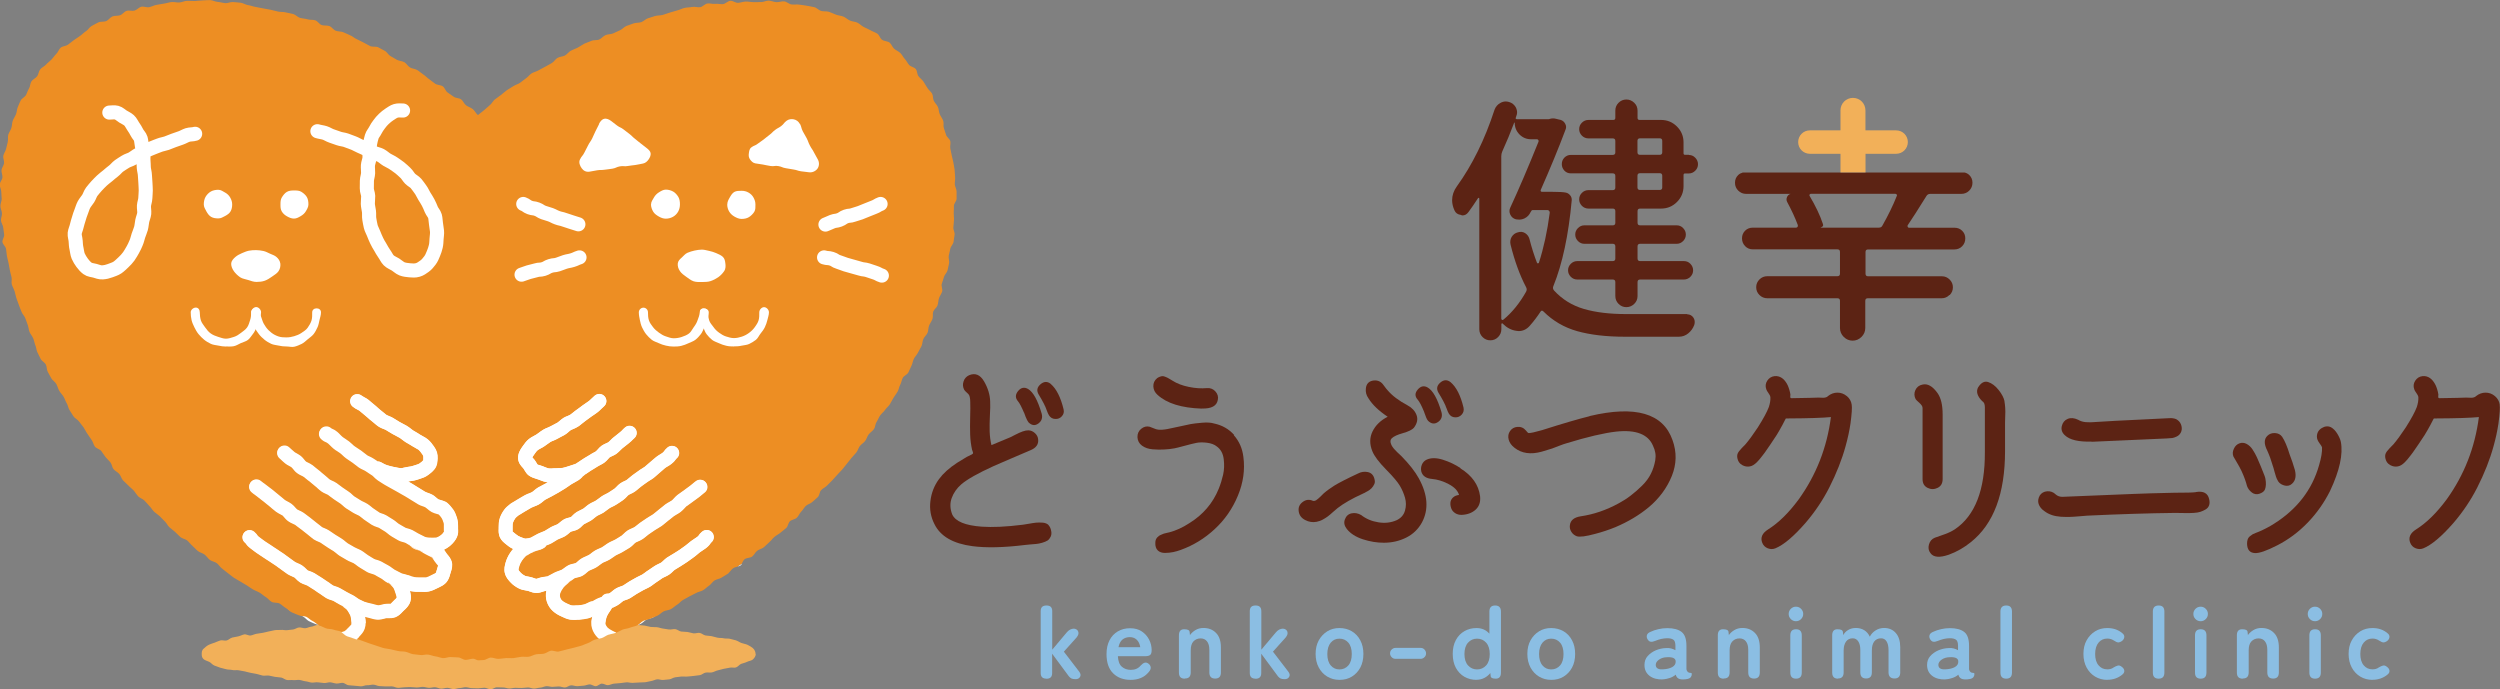 <?xml version="1.0" encoding="UTF-8"?>
<svg id="_レイヤー_2" data-name="レイヤー 2" xmlns="http://www.w3.org/2000/svg" viewBox="0 0 292.45 80.63">
  <rect x="0" y="0" width="292.45" height="80.63" fill="#808080" stroke="none"/>
  <defs>
    <style>
      .cls-1 {
        fill: #8bbee3;
      }

      .cls-1, .cls-2, .cls-3, .cls-4, .cls-5, .cls-6 {
        stroke-width: 0px;
      }

      .cls-2, .cls-7 {
        fill: none;
      }

      .cls-3 {
        fill: #f2b059;
      }

      .cls-4 {
        fill: #fff;
      }

      .cls-7 {
        stroke: #fff;
        stroke-linecap: round;
        stroke-miterlimit: 10;
        stroke-width: 1.65px;
      }

      .cls-5 {
        fill: #5c2314;
      }

      .cls-6 {
        fill: #ed8e23;
      }
    </style>
  </defs>
  <g id="_レイヤー_1-2" data-name="レイヤー 1">
    <g>
      <g>
        <path class="cls-4" d="m95.38,5.34c-.24-.12-.44-.34-.69-.45s-.54-.12-.79-.22-.49-.24-.75-.32-.56-.02-.82-.1-.46-.36-.73-.42-.53-.11-.8-.17-.54-.08-.81-.13-.55.02-.82-.02-.51-.32-.78-.35-.56.11-.83.09-.53-.16-.81-.17-.55.17-.82.17-.54.01-.81.01-.54-.07-.81-.06-.53.13-.81.15-.56-.25-.83-.23-.51.35-.78.38-.55-.06-.82-.03-.56-.08-.83-.04-.49.37-.75.42-.57-.09-.83-.03-.55.04-.81.11-.51.21-.77.28-.51.17-.78.24-.51.19-.77.27-.55.04-.81.13-.51.17-.77.26-.45.35-.71.44-.56.04-.82.14-.51.19-.76.3-.43.38-.68.49-.48.25-.73.36-.56.08-.81.19-.42.38-.66.5-.59.03-.83.15-.51.19-.75.32-.45.31-.69.44-.5.21-.74.35-.39.41-.62.55-.55.13-.79.27-.37.44-.6.59-.47.27-.7.42-.48.26-.71.41-.52.2-.75.35-.38.41-.6.57-.42.35-.64.51-.51.23-.72.39-.47.29-.68.45-.4.37-.62.53-.43.33-.65.5-.32.47-.53.64-.39.38-.59.56-.47.39-.67.58c-.2-.18-.36-.52-.56-.69s-.5-.26-.71-.43-.3-.49-.51-.66-.59-.14-.8-.31-.43-.32-.65-.49-.28-.52-.5-.69-.58-.13-.8-.29-.41-.35-.64-.51-.4-.38-.62-.53-.42-.36-.64-.51-.55-.15-.78-.3-.36-.44-.59-.59-.56-.13-.79-.27-.46-.29-.69-.43-.36-.46-.6-.6-.47-.28-.71-.41-.61-.01-.85-.14-.46-.28-.7-.41-.48-.26-.72-.38-.45-.33-.69-.44-.49-.24-.73-.35-.56-.07-.81-.18-.41-.42-.66-.52-.58-.02-.83-.12-.42-.44-.67-.53-.57-.03-.83-.12-.55-.08-.8-.17-.46-.36-.72-.44-.54-.11-.8-.19-.56-.03-.82-.1-.52-.15-.79-.21-.53-.1-.8-.16-.53-.12-.79-.17-.52-.16-.79-.21-.52-.23-.78-.27-.54-.05-.81-.08-.56.15-.83.13-.53-.13-.8-.15-.54-.19-.8-.2-.55.04-.82.04-.54.06-.81.06-.55-.03-.82-.02-.53.16-.8.19-.55-.08-.82-.05-.53.13-.8.17-.53.1-.8.15-.51.2-.77.26-.59-.11-.85-.05-.46.36-.72.44-.59-.06-.84.03-.43.4-.68.5-.57.03-.82.14-.41.4-.65.52c-.25.12-.6.02-.84.15s-.48.27-.72.41-.37.44-.6.59-.4.37-.62.53-.44.31-.66.48-.42.34-.63.52-.59.17-.78.35-.28.5-.47.7-.32.44-.5.64-.41.37-.58.58-.47.33-.63.55-.16.55-.32.78-.46.35-.6.59-.12.56-.25.8-.2.51-.32.75-.45.38-.57.63-.2.51-.31.76-.09.55-.19.8-.26.48-.35.74-.07.55-.14.81-.26.49-.33.76,0,.56-.06.83-.13.53-.18.8-.24.51-.29.78.11.57.08.84-.25.52-.27.79.12.56.1.83-.28.53-.29.8.16.55.16.83.05.54.05.82-.15.55-.14.82.15.54.17.81-.12.55-.1.82.21.53.23.8.06.54.1.81-.22.58-.18.85.34.5.38.77.04.54.09.81.12.53.17.8.08.54.14.81.11.53.18.8-.04.57.03.84.22.51.29.77.11.54.19.8.18.51.27.78.19.51.28.77.3.47.4.73.17.52.26.78.09.54.19.8.29.47.39.72.12.54.23.79.1.55.21.8.23.5.34.75.43.4.55.65.07.57.2.82.25.49.37.73.41.4.53.65.17.52.31.76.33.44.46.68.2.51.34.75.16.54.3.78.27.48.42.71.45.36.6.6.33.44.48.67.24.49.4.72.29.47.45.7c.15.22.19.53.34.75s.52.29.68.51.28.46.44.68.37.4.53.61.16.56.33.77.44.34.61.55.22.51.39.72.39.38.57.58.4.37.57.57.3.46.47.66.49.29.67.49.34.41.53.61.31.45.49.65.42.34.61.53.35.41.54.6.29.48.48.66.42.35.61.53.36.41.56.59.53.22.73.4.34.43.54.61.36.4.57.58.51.23.72.4.34.43.55.6.53.2.74.37.34.44.55.61.4.37.61.53.41.36.63.51.47.28.69.43.46.28.69.43.44.32.66.47.5.23.72.37.41.36.64.5.39.4.62.54.6.05.83.18.41.36.65.49.41.38.64.51.5.21.74.33.57.07.81.19.42.36.66.48.43.36.67.47.49.24.73.35.57.05.81.16.54.11.78.21.42.4.67.5.51.17.76.27.5.19.76.28.5.21.76.29.51.19.76.27.51.2.77.27.54.09.8.15.52.13.78.19.55.03.81.08.5.22.77.27.54.05.8.09.56-.09.82-.05.52.17.78.2.52.17.79.2.55-.13.82-.12.53.02.8.04.53.27.79.28.54-.14.81-.14c.18,0,.36.18.54.19.18,0,.36-.02.54-.03.27,0,.53-.27.8-.28s.54.16.81.14.53-.07.8-.09.54.03.81,0,.53-.11.8-.15.55.03.81-.01.51-.23.77-.27.54-.02.81-.07.49-.28.75-.34.59.15.85.09.52-.15.78-.22.52-.13.78-.2.52-.15.78-.23.49-.22.75-.31.46-.3.72-.39.53-.11.78-.2.46-.29.72-.39.53-.12.78-.22.47-.27.72-.37.54-.11.78-.22.53-.15.77-.26.41-.39.65-.51.53-.14.77-.27.5-.2.74-.33.42-.36.65-.49.54-.13.78-.26.42-.36.65-.49.39-.4.62-.54.46-.27.69-.41.48-.24.71-.39.53-.17.76-.32.4-.36.63-.52.35-.43.57-.59.54-.17.76-.33.46-.28.68-.44.33-.45.55-.61.56-.16.77-.33.26-.54.47-.71.59-.13.8-.3.31-.47.52-.64.51-.23.71-.41.37-.39.57-.57.34-.42.54-.61.45-.3.65-.49.42-.35.61-.53.2-.57.39-.76.55-.21.74-.41.27-.49.46-.68.3-.46.49-.65.51-.26.69-.46.41-.36.59-.56.17-.57.34-.77.45-.32.63-.53.38-.39.55-.6.35-.41.52-.62.36-.4.53-.61.32-.43.49-.65.32-.44.48-.65.36-.41.52-.62.22-.51.38-.73.42-.37.57-.59c.16-.23.22-.52.37-.74s.42-.38.57-.61.13-.57.27-.8.23-.5.37-.73.38-.41.52-.64.38-.41.51-.65.24-.49.38-.73.3-.46.44-.7.15-.54.28-.79.15-.54.27-.78.48-.37.6-.62.21-.51.32-.76.14-.54.25-.79.33-.45.44-.7.26-.49.37-.74.09-.56.2-.81.35-.45.45-.71.06-.56.16-.82.26-.49.35-.75,0-.58.08-.84.38-.45.46-.71.07-.55.15-.81.26-.5.34-.76-.12-.6-.05-.86.17-.52.24-.78.32-.49.38-.75.11-.54.16-.81-.09-.57-.04-.84.12-.53.16-.8.3-.51.34-.78.08-.54.11-.81-.16-.57-.13-.84.04-.54.06-.81-.04-.55-.03-.82.01-.54.02-.81.29-.54.29-.81.01-.55,0-.82-.17-.54-.19-.81.06-.55.04-.82-.02-.55-.05-.82-.1-.54-.13-.81-.13-.54-.17-.81-.1-.54-.15-.81.05-.57,0-.84-.39-.47-.45-.73-.16-.52-.23-.78.01-.58-.07-.83-.27-.48-.36-.74-.09-.55-.19-.8-.32-.46-.43-.7-.06-.58-.18-.82-.37-.42-.51-.66-.27-.48-.41-.71-.38-.4-.54-.62-.12-.59-.28-.8-.55-.27-.72-.48-.27-.48-.45-.68-.28-.48-.47-.68-.46-.31-.66-.49-.27-.52-.48-.69-.58-.15-.8-.32-.28-.53-.5-.69-.5-.24-.73-.39-.49-.24-.72-.38-.42-.36-.67-.49-.55-.12-.8-.24Z"/>
        <g>
          <path class="cls-3" d="m88.41,76.51c0,.2-.13.46-.36.65-.15.13-.43.15-.68.27-.19.1-.42.14-.67.23-.21.08-.37.34-.61.42-.22.07-.49-.04-.74.03-.22.06-.46.07-.7.13-.22.05-.45.13-.69.18-.23.05-.44.19-.68.24-.23.04-.48-.02-.73.02s-.44.26-.68.3-.47.05-.72.09-.48.04-.72.07-.48-.02-.73,0-.47.06-.71.09-.45.21-.69.24-.47.04-.71.07-.49-.1-.73-.07-.46.17-.7.2-.47.12-.71.14-.48.01-.72.03-.48.02-.72.04-.49-.08-.73-.06-.47.07-.72.09-.48.04-.72.06-.47.16-.71.18-.49-.19-.73-.18-.46.29-.7.3-.49-.22-.73-.21-.47.14-.71.15-.48.05-.72.06-.49-.11-.73-.1-.47.24-.71.25-.49-.12-.73-.12-.48.04-.72.05-.48-.09-.72-.08-.48.16-.72.17-.48.1-.72.11-.49-.14-.73-.13-.48.05-.72.06-.48-.02-.73-.02-.48.08-.72.08-.48-.12-.73-.12-.48-.02-.73-.02-.48.23-.73.23-.49-.18-.73-.18-.49.07-.73.07-.48-.02-.72-.02-.48-.1-.72-.11-.48.1-.72.1-.48.12-.72.12-.48-.15-.72-.15-.48.1-.72.1-.48-.16-.72-.17-.48.08-.72.07-.48-.11-.72-.11-.49.08-.73.07-.48-.04-.72-.05-.48.03-.72.03-.49.07-.73.06-.48-.16-.72-.17-.48.02-.72.01-.48-.03-.72-.04-.48-.16-.71-.17-.49.09-.73.07-.49.14-.73.13-.48-.06-.72-.07-.48-.04-.72-.06-.47-.27-.7-.28-.49.1-.73.08-.47-.12-.71-.14-.49.1-.73.08-.48-.05-.72-.08-.49.05-.73.03-.47-.13-.71-.15-.47-.13-.71-.16-.49.05-.73.02-.49.02-.73-.01-.46-.26-.69-.29-.48-.05-.72-.08-.47-.12-.71-.15-.5.04-.73,0-.47-.15-.7-.19-.47-.09-.7-.13c-.24-.04-.47-.12-.7-.17-.24-.05-.48-.08-.71-.13-.24-.05-.51.03-.73-.03-.24-.06-.5-.03-.72-.09-.24-.07-.48-.12-.7-.18-.24-.08-.47-.17-.68-.25-.25-.09-.4-.34-.6-.43-.25-.12-.5-.18-.65-.3-.23-.19-.24-.42-.24-.62s0-.45.24-.64c.15-.13.34-.32.59-.44.19-.1.44-.16.68-.25.21-.08.43-.19.67-.26.22-.07.5.07.75,0,.22-.06.41-.28.65-.34.22-.05.46-.09.71-.14.23-.05.45-.18.69-.23.23-.04.51.17.75.13s.45-.16.69-.2.47-.08.71-.11.46-.12.7-.16.47-.11.71-.15.48,0,.72-.03.48.06.72.03.47-.05.71-.08.45-.22.7-.24.49.11.73.09.46-.16.7-.18.46-.18.7-.2.49.14.73.11.47-.07.72-.09.47-.09.72-.11.49.07.73.05.48-.02.72-.04.47-.05.71-.06.47-.13.71-.14.48.09.72.08.48,0,.72,0,.47-.27.71-.28.48.08.73.06.49.13.73.12.47-.19.72-.2.49.13.73.13.47-.18.71-.18.48.11.72.1.48-.08.72-.08.48-.08.72-.08.49.13.73.13.48.03.73.03.48-.08.72-.09.48-.13.72-.14.49.18.73.17.48-.19.73-.19.49,0,.73,0,.49.03.74.03.48.06.72.06.48.14.72.14.48-.13.72-.12.48-.13.72-.13.48.18.72.18.48,0,.72,0,.48,0,.72.01.48.07.72.07.49-.15.73-.15.48.2.72.21.48-.04.72-.03.49-.1.73-.09.48.04.72.05.48.14.72.15.48.05.72.06.49-.19.73-.18.48.03.72.05.48.11.72.12.49-.11.73-.09.48.13.71.15.49-.1.73-.08.48.07.72.08.46.27.7.29.48,0,.72.02.49-.11.73-.09.49-.03.72,0,.48.03.72.06.47.13.71.16.48.01.72.03.47.13.71.16.48.08.72.11.5-.07.74-.04.46.25.69.28.49.02.72.05.47.12.7.16.5-.09.74-.05.45.26.68.3c.24.04.49.04.71.08.24.05.47.13.7.18.24.05.5.01.72.07.24.06.51,0,.73.06.24.07.48.12.7.18.24.08.45.24.65.31.25.09.51.12.7.21.25.12.48.26.63.39.23.19.32.49.32.69Z"/>
          <g>
            <g>
              <path class="cls-2" d="m85.9,66.58c.09-.06.18-.12.26-.18.06-.05.1-.07.15-.11-.18.05-.36.09-.5.19-.23.16-.36.44-.59.61.08-.06.15-.12.22-.18.16-.13.31-.23.46-.33Z"/>
              <path class="cls-2" d="m73,74.2c.11,0,.22.02.34.04.16.02.31.04.43.03.16-.01.31-.06.48-.1l.29-.08c.25-.06.5-.14.76-.24.04-.01.08-.01.12-.02.08-.05.16-.1.23-.15.13-.09.27-.18.41-.26l.34-.19c.14-.08.29-.16.43-.24.15-.09.3-.16.45-.23.11-.05.23-.11.33-.17.11-.07.21-.15.31-.22.13-.1.27-.2.41-.29.12-.07.23-.16.35-.24.12-.09.25-.18.37-.26.16-.1.32-.18.49-.26.1-.05.2-.09.29-.15.09-.06.16-.13.23-.21.14-.14.28-.27.44-.37.14-.09.28-.17.42-.26.11-.07.23-.13.33-.21.13-.09.26-.17.4-.26.12-.07.23-.14.34-.22l.69-.49c.15-.11.26-.2.37-.29.12-.1.23-.19.35-.28.14-.1.28-.19.41-.28.11-.07.22-.14.31-.21.06-.04.13-.13.21-.22.11-.13.24-.28.41-.42.16-.13.3-.23.42-.33-.23.16-.49.28-.72.44-.24.16-.59.18-.83.34-.24.16-.39.45-.63.6-.25.16-.44.38-.69.53-.25.15-.58.18-.83.33-.25.15-.53.25-.78.4-.25.15-.51.28-.76.42-.25.14-.43.41-.68.55-.26.14-.46.37-.71.51-.26.14-.6.14-.86.27-.26.13-.46.37-.72.5-.26.13-.55.21-.81.34-.27.13-.58.15-.85.27-.27.12-.45.41-.72.53-.27.12-.58.16-.85.27-.27.11-.59.12-.87.23-.26.1-.5.26-.75.37.06.02.12.05.18.06.25.07.49.11.73.13Z"/>
              <path class="cls-6" d="m111.9,23.24c0-.28.01-.57,0-.84,0-.28-.19-.56-.21-.84-.01-.28.07-.57.04-.85-.02-.28-.03-.56-.06-.84-.03-.28-.1-.56-.14-.83-.04-.28-.14-.55-.19-.83-.05-.28-.11-.55-.17-.83-.06-.28.06-.59,0-.86-.07-.28-.43-.48-.5-.75-.08-.27-.17-.53-.26-.8-.09-.27.02-.59-.08-.86-.1-.27-.3-.5-.4-.76-.11-.26-.1-.57-.21-.83-.12-.26-.35-.47-.48-.72-.13-.26-.07-.6-.2-.84-.14-.25-.41-.43-.56-.68-.15-.24-.3-.49-.45-.73-.16-.24-.42-.41-.59-.64-.17-.23-.13-.6-.31-.83-.18-.23-.6-.27-.79-.49-.19-.22-.3-.49-.5-.7-.2-.21-.31-.49-.52-.69-.21-.2-.51-.31-.73-.51-.22-.19-.3-.53-.53-.71-.23-.18-.64-.15-.88-.33-.24-.17-.31-.55-.55-.71-.24-.16-.55-.25-.8-.4-.25-.15-.54-.25-.8-.39-.26-.14-.47-.37-.73-.5-.26-.13-.61-.12-.88-.25-.27-.12-.49-.35-.76-.46-.27-.11-.59-.12-.87-.23-.28-.1-.54-.24-.82-.33-.28-.09-.62-.02-.91-.1-.29-.08-.51-.37-.8-.44-.29-.07-.59-.11-.88-.17-.29-.06-.59-.08-.89-.13-.29-.05-.61.02-.9-.02-.29-.04-.56-.33-.86-.36-.3-.03-.61.11-.91.09-.3-.02-.59-.16-.89-.18-.3-.01-.6.18-.9.17-.3,0-.59.01-.89.01-.3,0-.6-.08-.9-.07-.3.01-.59.13-.89.15-.3.02-.62-.26-.92-.24-.3.03-.56.36-.86.39-.3.03-.61-.07-.91-.03-.29.04-.62-.09-.92-.04-.29.05-.53.38-.83.43-.29.05-.63-.09-.92-.03-.29.06-.6.05-.89.11-.29.06-.56.22-.85.29-.29.07-.57.18-.86.25-.29.08-.56.2-.85.28-.28.08-.61.05-.9.13-.28.09-.57.18-.85.27-.28.09-.5.36-.78.45-.28.1-.62.04-.9.15-.28.1-.56.2-.84.3-.28.11-.47.39-.75.5-.27.11-.53.26-.8.37-.27.11-.62.08-.89.2-.27.12-.46.39-.73.51-.27.12-.65.03-.92.16-.27.13-.56.2-.83.33-.26.13-.49.32-.76.46-.26.13-.55.22-.81.36-.26.14-.43.42-.69.56-.26.14-.61.13-.87.28-.26.14-.4.45-.66.6-.25.15-.52.28-.77.43-.25.15-.53.26-.78.42-.25.15-.58.21-.82.36-.25.16-.42.42-.66.58-.24.16-.46.36-.7.53-.24.16-.56.24-.8.4-.24.17-.51.3-.75.47-.24.17-.45.38-.68.55-.23.17-.48.34-.71.52-.23.18-.35.48-.58.66-.23.18-.43.4-.66.58-.23.18-.51.41-.74.59-.23-.18-.39-.53-.62-.71-.23-.18-.55-.26-.78-.44-.23-.18-.33-.51-.56-.68-.23-.18-.65-.14-.88-.32-.24-.17-.48-.33-.72-.5-.24-.17-.31-.54-.55-.71-.24-.17-.64-.14-.88-.3-.24-.16-.46-.36-.7-.53-.25-.16-.44-.39-.69-.55-.25-.16-.46-.37-.71-.52-.25-.16-.61-.16-.86-.31-.25-.15-.4-.46-.65-.61-.25-.15-.61-.14-.87-.28-.26-.15-.5-.3-.76-.44-.26-.14-.4-.48-.66-.61-.26-.14-.52-.29-.78-.42-.26-.13-.67-.01-.94-.14-.27-.13-.51-.29-.78-.42-.27-.13-.52-.27-.79-.39-.27-.12-.49-.34-.76-.45-.27-.12-.54-.25-.81-.36-.27-.11-.62-.07-.89-.18-.28-.11-.45-.43-.73-.54-.28-.11-.63-.02-.91-.12-.28-.1-.46-.45-.74-.55-.28-.1-.63-.03-.91-.12-.28-.09-.6-.09-.89-.17-.29-.09-.5-.37-.79-.45-.29-.08-.59-.12-.88-.19-.29-.08-.61-.03-.9-.1-.29-.07-.58-.15-.87-.21-.29-.06-.59-.1-.88-.16-.29-.06-.58-.12-.88-.17-.3-.05-.58-.17-.87-.21-.3-.05-.57-.24-.86-.28-.3-.04-.6-.05-.9-.08-.3-.03-.62.16-.92.13-.3-.03-.59-.13-.88-.15-.3-.02-.59-.2-.89-.21-.3-.01-.6.04-.9.04-.3,0-.6.06-.9.07-.3,0-.6-.03-.9-.02-.3.01-.59.17-.89.19-.3.02-.61-.08-.91-.05-.3.03-.58.14-.88.18-.3.04-.59.1-.88.15-.29.05-.56.21-.85.27-.29.06-.65-.12-.93-.05-.29.07-.51.37-.79.45-.29.08-.65-.06-.93.03-.28.09-.47.41-.75.51-.28.1-.63.03-.9.14-.27.11-.45.42-.72.54-.27.12-.66.03-.93.16-.27.13-.53.28-.79.42-.26.14-.41.46-.66.61-.25.15-.44.38-.69.55-.25.16-.49.32-.72.49-.24.17-.47.35-.69.53-.23.18-.65.17-.86.36-.22.19-.3.52-.51.72-.21.2-.36.45-.56.66s-.45.38-.64.59c-.19.22-.51.34-.69.57-.18.23-.18.57-.35.8-.17.23-.51.36-.67.6-.16.24-.13.58-.28.82-.15.24-.22.52-.35.77-.14.25-.5.39-.63.65-.13.25-.23.52-.34.78-.11.26-.1.56-.21.83-.1.26-.29.5-.38.77-.09.27-.07.56-.16.84-.08.27-.28.51-.36.78-.07.27,0,.58-.06.85-.07.27-.14.54-.2.82-.06.27-.27.52-.32.8-.05.28.12.58.09.86-.04.28-.27.53-.3.81-.03.28.13.57.11.85-.02.28-.3.54-.32.83-.01.28.18.57.18.85,0,.28.05.56.05.84,0,.28-.16.56-.15.84,0,.28.17.55.18.84.02.28-.13.57-.11.85.02.28.23.54.26.82.03.28.07.55.11.83.04.28-.24.59-.2.87.04.28.37.51.42.79.05.28.05.56.1.83.05.27.13.54.19.82.06.27.09.55.15.83.06.27.12.55.2.82.07.27-.04.59.03.86.08.27.24.52.33.79.08.27.12.55.21.82.09.27.2.53.29.8.09.27.21.53.31.79.09.27.34.48.44.75.1.26.18.53.29.8.1.26.1.56.21.82.11.26.32.48.43.75.11.26.14.55.25.81.12.26.11.57.24.82.12.26.25.51.38.77.13.25.48.41.61.67.13.25.08.59.22.84.13.25.27.5.41.75.14.25.45.42.59.67.14.25.19.54.34.79.14.25.36.45.51.7.15.24.22.53.37.77.15.24.17.56.33.8.15.24.3.49.46.73.16.24.5.37.66.61.16.24.36.45.53.69.16.24.27.51.44.74.17.23.32.48.49.72.17.23.21.54.38.77.17.23.57.3.75.52.17.22.31.47.49.7.18.22.4.41.58.63.18.22.18.57.36.79.18.22.49.35.67.56.19.22.25.53.43.74.19.21.43.39.62.6.19.21.44.38.63.59.19.21.33.47.52.68.2.21.54.3.74.5.2.21.38.43.58.63.2.2.34.46.54.66.21.2.47.35.68.55.21.2.39.42.6.61.21.2.32.49.53.68.21.19.46.36.67.55.22.19.4.42.62.6.22.19.59.22.81.41.22.19.38.44.6.62.22.18.4.42.63.6.23.18.56.24.79.42.23.18.38.44.61.62.23.17.58.21.81.38.23.17.37.45.61.62.24.17.44.38.68.54.24.17.45.37.69.53.24.16.51.29.76.45.24.16.51.29.76.45.25.16.48.33.73.48.25.15.55.24.8.39.25.15.46.37.71.51.25.15.43.42.68.56.25.14.66.05.92.19.26.14.46.37.71.51.26.14.45.39.71.52.26.13.55.21.82.34.26.13.63.07.9.19.27.13.46.37.73.49.27.12.47.37.74.49.27.12.54.25.81.36.27.11.63.05.9.16.27.11.59.11.86.22.02,0,.05.03.07.04.15-.04.29-.07.37-.12.12-.06.23-.18.36-.32l.19-.19c.09-.1.24-.24.26-.3.03-.09,0-.27-.02-.44l-.03-.21c-.02-.14-.04-.31-.08-.38-.12-.24-.24-.45-.35-.6-.11-.15-.25-.24-.34-.3l-.2-.16s-.02-.03-.03-.04c-.1-.05-.2-.1-.3-.16-.15-.08-.3-.17-.44-.25-.11-.06-.22-.13-.32-.19-.06-.03-.16-.06-.26-.09-.17-.05-.37-.11-.57-.23-.16-.09-.31-.2-.46-.31-.09-.07-.18-.13-.27-.19-.16-.09-.3-.19-.45-.3-.1-.07-.19-.14-.29-.2-.15-.09-.29-.18-.43-.27-.11-.07-.21-.14-.32-.2-.05-.03-.16-.07-.25-.1-.16-.06-.37-.13-.57-.25-.21-.13-.37-.29-.5-.42-.06-.06-.14-.14-.18-.17-.08-.05-.18-.09-.28-.13-.18-.08-.36-.16-.52-.26-.15-.1-.29-.2-.42-.3-.1-.07-.2-.15-.29-.21-.15-.1-.29-.21-.43-.31-.1-.07-.19-.14-.29-.21l-.32-.21c-.14-.09-.28-.19-.42-.28-.11-.08-.22-.15-.33-.21-.14-.09-.28-.18-.41-.27-.11-.08-.23-.15-.33-.22-.14-.09-.28-.18-.4-.27l-.29-.21c-.16-.12-.3-.22-.42-.32-.33-.25-.45-.41-.55-.57-.02-.04-.03-.04-.09-.09-.35-.29-.39-.81-.1-1.16.29-.35.81-.39,1.16-.1.22.19.32.33.4.45.02.04.04.06.18.17.11.09.25.18.39.29l.3.22c.09.07.19.13.29.19.14.09.29.18.43.28.1.07.2.14.31.21.13.08.27.17.4.26.12.08.24.16.37.25l.35.23c.11.08.22.16.33.24.12.09.24.18.37.27.12.08.24.17.36.26.11.08.22.17.34.24.08.05.17.08.26.12.18.07.36.15.52.26.2.13.35.28.47.4.07.07.15.15.19.18.04.03.15.06.24.09.16.06.37.13.57.25.12.07.24.15.36.23.12.08.24.16.37.23.14.08.27.18.41.27.1.07.2.15.31.21.15.08.28.18.42.29.1.07.19.14.29.2.05.03.15.06.25.09.16.05.37.11.57.23.12.07.25.14.37.21.12.07.25.15.38.22.15.08.3.16.45.24l.32.16c.16.09.31.19.46.3.09.06.18.13.28.18.13.07.26.13.4.19.07.03.14.07.21.1.05.01.1,0,.14.03.17.07.35.1.52.14l.21.05c.12.03.23.06.34.09.15.04.29.08.39.09.08,0,.2-.03.33-.06.13-.03.26-.07.38-.09.17-.03.36-.03.53-.03.08,0,.18,0,.21,0,0,0,.12-.12.18-.19.08-.09.16-.17.24-.24.08-.07.28-.25.3-.32.02-.08-.08-.38-.12-.5l-.04-.12c-.07-.22-.14-.44-.25-.59-.11-.14-.27-.29-.44-.44l-.17-.09c-.18-.09-.35-.21-.52-.34-.08-.06-.16-.13-.25-.18-.16-.08-.32-.17-.47-.26l-.33-.19c-.05-.03-.16-.06-.27-.09-.17-.05-.39-.11-.6-.23-.16-.09-.31-.18-.46-.28-.11-.07-.22-.14-.33-.2-.17-.1-.32-.21-.47-.33-.09-.07-.18-.14-.28-.2-.1-.06-.2-.1-.31-.14-.18-.08-.36-.15-.52-.25-.11-.07-.23-.13-.34-.2-.15-.09-.3-.17-.45-.26-.17-.1-.32-.23-.47-.36-.08-.07-.17-.15-.26-.2l-.31-.19c-.16-.1-.31-.19-.46-.29-.15-.09-.29-.19-.43-.29-.11-.08-.21-.15-.32-.22-.08-.05-.17-.09-.26-.12-.16-.07-.37-.15-.56-.28-.16-.1-.3-.23-.44-.35-.09-.08-.18-.15-.27-.22-.15-.1-.29-.22-.43-.34-.09-.08-.19-.16-.29-.23-.14-.1-.28-.21-.42-.31-.1-.08-.21-.16-.31-.24-.06-.04-.16-.09-.27-.13-.17-.07-.36-.16-.55-.3-.21-.15-.36-.33-.48-.47-.06-.07-.13-.16-.17-.19-.09-.07-.19-.11-.29-.16-.18-.09-.35-.19-.5-.3-.15-.11-.29-.23-.43-.35-.09-.08-.18-.16-.27-.23-.15-.12-.3-.24-.43-.35-.09-.08-.18-.15-.27-.22l-.35-.27c-.14-.1-.26-.2-.37-.29-.19-.16-.27-.21-.34-.26-.1-.07-.18-.12-.39-.3-.35-.29-.39-.81-.09-1.16.29-.35.81-.39,1.16-.09.13.11.18.15.24.19.09.06.2.13.46.34.1.08.21.16.33.25.12.09.25.19.38.29.1.08.21.17.31.26.12.1.24.21.38.31.11.09.22.18.34.28.11.1.23.19.35.29.08.06.17.1.26.15.18.09.35.19.52.31.19.14.33.3.44.43.07.08.15.17.2.21.05.03.15.08.24.12.16.07.36.16.56.3.12.09.24.18.36.27.12.09.24.18.36.27.13.09.26.2.39.31.1.08.2.17.31.25.14.1.27.21.41.32.09.08.19.16.29.23.05.04.16.08.26.12.19.08.38.16.55.27.12.08.25.17.37.25.12.09.24.17.37.25.14.09.29.18.44.27l.32.2c.16.1.3.22.44.34.09.07.18.15.27.21.13.08.26.16.4.23.13.07.25.14.38.22.1.06.21.1.31.15.17.07.34.15.5.24.16.09.3.2.45.31.09.07.19.15.29.21.14.08.27.16.4.25.12.08.24.15.37.22.05.03.16.06.27.09.17.05.38.11.58.22.12.07.25.14.37.21.14.08.27.16.42.23.17.09.33.21.49.33.08.06.17.13.26.18l.32.16h0s0,0,0,0l.05.03c.14.08.29.15.43.22.06.03.17.05.28.08.13.03.29.07.45.13.03,0,.06,0,.09.01.3.11.5.19.68.22.19.03.38.03.61.03.2,0,.29,0,.39,0,.15,0,.3.01.39,0,.16-.04.33-.12.52-.22l.26-.13c.13-.06.3-.14.35-.19.03-.03.07-.18.1-.29l.1-.34c.03-.1.08-.24.08-.29-.01,0-.1-.12-.17-.19-.09-.11-.18-.22-.25-.33-.1-.15-.19-.29-.27-.41-.14-.07-.28-.13-.42-.21-.11-.06-.22-.11-.33-.17-.17-.08-.33-.18-.49-.29-.08-.05-.16-.1-.25-.15-.24-.06-.52-.14-.81-.32-.09-.06-.16-.13-.21-.21-.09-.05-.19-.1-.28-.16-.11-.06-.21-.13-.32-.19-.05-.03-.15-.05-.25-.08-.17-.05-.39-.11-.6-.22-.15-.08-.3-.17-.45-.26l-.32-.19c-.17-.1-.33-.23-.49-.36-.07-.06-.15-.13-.23-.18-.15-.09-.29-.18-.44-.27l-.32-.2s-.15-.06-.25-.09c-.17-.06-.38-.12-.58-.25-.15-.09-.29-.19-.43-.29-.1-.07-.21-.14-.31-.21-.16-.1-.31-.22-.45-.34-.08-.07-.17-.14-.26-.2-.09-.06-.19-.1-.29-.15-.17-.08-.34-.16-.5-.26-.11-.07-.22-.14-.33-.21-.14-.09-.28-.17-.42-.26-.16-.11-.31-.24-.45-.37-.08-.07-.15-.14-.24-.2l-.74-.49c-.14-.1-.28-.2-.41-.3-.1-.08-.2-.15-.3-.23-.05-.04-.15-.08-.25-.12-.16-.07-.35-.15-.54-.29-.15-.11-.29-.23-.43-.36-.08-.08-.16-.15-.25-.22-.15-.11-.29-.23-.42-.35-.09-.08-.17-.15-.26-.22-.14-.11-.28-.21-.41-.32-.1-.08-.19-.16-.29-.23-.06-.04-.15-.09-.26-.14-.16-.08-.34-.16-.52-.3-.21-.16-.36-.35-.47-.49-.05-.06-.11-.14-.14-.16-.1-.08-.21-.14-.31-.19-.17-.09-.32-.18-.45-.28-.28-.23-.36-.31-.45-.4-.05-.05-.1-.1-.22-.2-.35-.29-.39-.81-.09-1.16.29-.35.82-.39,1.16-.09.17.14.24.21.31.28.06.06.12.12.33.29.06.05.13.08.2.12.17.1.36.2.54.34.17.14.29.29.4.43.07.09.14.18.2.22.03.03.13.07.21.11.16.08.36.17.56.32.11.08.22.17.33.27.11.09.23.19.35.28.13.09.25.2.37.31.1.08.19.17.3.25.13.1.26.21.39.33.09.08.18.17.28.24.05.03.14.08.24.12.16.07.35.15.55.29.12.08.23.17.35.26.12.09.23.18.35.26l.72.49c.15.1.29.22.42.35.08.07.16.15.25.21.12.08.24.15.37.23.12.08.25.15.37.23.09.06.19.1.29.15.17.08.33.16.49.26.15.09.29.21.43.32.09.07.17.15.27.21.13.08.26.17.38.26.11.08.22.16.34.23.04.03.15.06.24.09.16.05.37.12.57.24.12.07.24.15.35.22.13.08.25.16.39.24.17.1.32.22.47.35.08.06.15.13.24.18.12.07.24.14.36.21.13.08.26.16.4.23.05.03.16.06.25.08.17.05.37.1.58.21.13.07.26.15.39.22.12.07.24.15.37.21.23.12.46.23.7.35l.11.03c.17.05.36.06.63.06h.23c.17,0,.34,0,.42-.03.18-.07.37-.18.53-.31.17-.14.29-.29.35-.42,0-.01,0-.13-.01-.21,0-.1-.01-.19-.01-.29v-.11c0-.18,0-.33-.03-.44-.09-.27-.15-.45-.23-.56-.13-.18-.25-.32-.35-.42-.07-.03-.14-.04-.21-.06-.18-.05-.39-.11-.6-.22-.22-.12-.39-.27-.53-.39-.08-.07-.16-.14-.21-.16-.09-.05-.19-.08-.29-.12-.19-.07-.38-.14-.55-.23-.15-.09-.3-.18-.45-.28-.11-.07-.22-.14-.33-.2-.15-.09-.3-.18-.45-.28-.11-.07-.22-.14-.33-.2l-.34-.19c-.15-.09-.3-.17-.45-.26-.11-.07-.22-.13-.34-.19-.15-.08-.31-.16-.45-.25-.11-.07-.22-.13-.34-.19-.16-.08-.31-.17-.46-.26l-.32-.2c-.15-.1-.3-.19-.45-.29-.2-.13-.36-.29-.48-.41-.07-.07-.13-.14-.21-.19l-.31-.2c-.15-.1-.3-.2-.45-.3-.09-.06-.19-.11-.29-.15-.18-.09-.36-.17-.51-.28-.15-.1-.29-.21-.42-.32-.1-.08-.2-.16-.3-.23-.12-.08-.23-.16-.34-.23-.14-.09-.28-.18-.41-.28-.16-.12-.31-.26-.45-.39-.08-.08-.15-.15-.24-.21-.11-.08-.23-.16-.34-.23-.15-.1-.29-.19-.41-.28-.18-.14-.33-.29-.47-.44-.07-.07-.13-.13-.19-.18-.14-.12-.18-.13-.24-.15-.15-.06-.31-.14-.55-.34-.35-.3-.39-.82-.09-1.16.29-.35.82-.38,1.16-.09.03.03.06.05.08.06.2.08.37.16.67.4.11.09.22.2.33.32.09.09.19.2.31.29.09.07.19.14.3.2.14.09.29.19.43.3.13.1.25.21.38.33.09.09.18.18.29.25.1.08.21.15.33.22.13.09.27.18.41.27.12.08.24.18.35.27.11.09.23.18.35.27.08.06.18.1.27.14.18.08.35.17.52.28l.47.31c.11,0,.22.02.33.07.05.02.12.06.21.11.13.08.31.18.55.26.24.08.52.15.82.21l.17.03c.21.04.43.09.65.11.07,0,.2-.03.32-.06.15-.04.31-.07.46-.09.28-.03.5-.07.71-.15.1-.04.2-.07.31-.1.14-.04.29-.09.35-.14.21-.15.37-.28.47-.4,0-.01,0-.18,0-.29,0-.15,0-.23-.09-.35l-.1-.14c-.11-.16-.22-.31-.36-.43-.08-.07-.18-.12-.29-.17-.15-.08-.3-.16-.45-.26-.14-.1-.3-.19-.46-.28l-.31-.18c-.14-.09-.28-.19-.42-.3-.1-.08-.21-.17-.32-.23-.12-.07-.24-.13-.37-.2-.13-.07-.28-.15-.43-.23-.16-.09-.33-.2-.52-.31l-.29-.18c-.07-.04-.14-.06-.22-.09-.18-.07-.41-.16-.65-.32-.15-.1-.29-.22-.44-.35-.09-.08-.19-.17-.3-.25-.14-.1-.28-.22-.42-.35-.09-.09-.19-.17-.3-.26-.14-.11-.28-.22-.42-.35-.1-.08-.2-.17-.31-.26-.07-.05-.15-.09-.23-.13-.17-.09-.38-.2-.57-.36-.35-.29-.39-.81-.1-1.16.29-.35.81-.39,1.16-.1.06.05.17.11.28.17.18.1.36.19.5.31.12.1.23.19.34.29.12.1.24.2.35.29.14.11.27.22.39.34.1.09.19.17.29.25.15.11.29.23.42.34.09.08.18.16.28.23.08.05.19.1.32.15.18.07.35.14.49.23l.31.19c.16.1.3.19.44.27.14.08.27.15.39.21.14.08.28.15.41.22.19.11.37.24.53.37.09.07.17.13.25.19l.29.17c.2.11.38.22.55.34.11.07.21.13.32.18.21.11.4.22.55.35.32.26.52.55.67.76l.08.11c.3.42.43.86.41,1.37-.02.38-.05.86-.37,1.26-.24.3-.52.51-.71.65-.36.27-.68.37-.93.45-.07.02-.14.04-.21.07-.38.14-.75.2-1.09.24-.04,0-.09.02-.13.03.03.01.05.03.08.04l.37.21c.12.07.25.15.37.23.13.08.26.16.39.24.13.08.26.16.39.24.12.08.24.15.37.23.09.05.19.08.29.12.18.06.37.13.54.22.21.11.37.26.5.37.08.07.16.14.21.17.06.03.17.06.28.09.2.06.4.12.59.21.05.03.09.06.14.09.25.2.48.46.73.8.22.31.33.64.42.9.16.45.15.8.15,1.07,0,.16,0,.22,0,.28.02.26.04.62-.13.99-.16.35-.42.69-.79,1-.22.19-.47.33-.72.46.09.13.19.28.27.4.04.06.09.11.13.17.17.2.39.46.5.83.13.47,0,.9-.1,1.2l-.08.26c-.07.27-.18.68-.52,1.03-.25.26-.55.4-.81.52l-.15.07c-.32.16-.62.31-.99.39-.19.04-.37.05-.53.05-.09,0-.18,0-.27,0h-.23c-.36,0-.67,0-1.01-.07-.07-.01-.13-.03-.2-.05.1.35.2.8.05,1.27-.15.49-.51.82-.78,1.05-.04.04-.08.09-.13.13-.17.19-.41.45-.78.6-.31.13-.61.13-.85.12-.08,0-.17,0-.25,0-.07.01-.14.03-.22.05-.2.05-.45.12-.73.12-.03,0-.06,0-.09,0-.29-.01-.54-.09-.76-.15-.08-.02-.17-.05-.25-.07l-.18-.04c-.09-.02-.19-.04-.28-.07l.02.15c.06.35.11.76-.03,1.2-.13.43-.43.73-.66.97l-.16.16s-.1.1-.15.15c.19.07.37.13.56.2.28.09.55.21.83.3.28.09.56.2.84.28.28.08.56.2.84.28.29.08.59.09.88.16.29.07.58.13.87.2.29.07.6.03.89.09.29.06.56.22.85.28.29.05.59.05.88.1.29.05.62-.09.91-.05.29.04.57.17.86.21.29.03.58.17.87.2.3.03.61-.14.9-.12.3.02.59.02.88.04.3.01.58.28.88.29.3,0,.59-.14.89-.14.2,0,.39.19.59.19.2,0,.4-.02.59-.03.29,0,.59-.28.88-.29.29,0,.59.16.89.15.29-.01.59-.07.88-.09.29-.02.6.03.89,0,.29-.03.58-.12.88-.15.29-.03.6.03.9-.01.29-.04.56-.23.85-.28.29-.05.6-.02.89-.07.29-.05.54-.29.83-.35.29-.06.65.16.93.09.29-.06.57-.15.86-.22.29-.07.58-.13.86-.21.28-.08.57-.15.86-.23.28-.08.54-.23.83-.32.28-.09.51-.31.79-.4.17-.06.35-.09.53-.13-.06-.05-.12-.09-.17-.14-.31-.32-.53-.69-.65-1.09-.13-.43-.07-.82-.02-1.11.02-.1.04-.17.06-.26-.16.08-.33.15-.53.2-.36.08-.7.13-1.03.15h-.19c-.14.02-.29.03-.45.03-.14,0-.29,0-.44-.03-.35-.06-.63-.19-.86-.3l-.17-.08c-.36-.15-.69-.36-.98-.62-.33-.3-.56-.67-.7-1.1-.13-.41-.14-.83-.05-1.25-.05,0-.1.01-.15.02-.08.02-.16.05-.24.07-.21.07-.46.16-.76.16h0c-.34,0-.62-.11-.82-.18-.07-.02-.13-.05-.2-.07l-.22-.04c-.25-.04-.53-.09-.81-.23-.36-.18-.68-.4-.93-.66-.28-.28-.58-.63-.71-1.08-.15-.52-.01-.99.09-1.34.11-.37.27-.72.51-1.08.11-.16.23-.32.36-.47-.24-.12-.47-.26-.7-.45l-.15-.12c-.22-.17-.53-.42-.71-.81-.16-.37-.15-.73-.14-.99v-.17c0-.32,0-.69.14-1.09.11-.31.27-.62.5-.94.2-.28.45-.47.66-.64l.1-.08s.09-.06.14-.09c.12-.06.23-.13.34-.2.14-.09.28-.18.43-.26.13-.07.25-.14.37-.22.13-.08.26-.16.4-.23.16-.09.33-.16.51-.22.11-.04.22-.08.31-.14.09-.05.17-.12.25-.19.15-.13.31-.25.47-.35.14-.08.29-.15.43-.23.12-.06.24-.12.36-.19.11-.07.23-.13.34-.19-.02,0-.04,0-.06,0-.34-.04-.64-.16-.9-.27l-.19-.07c-.07-.03-.14-.05-.22-.07-.25-.08-.57-.17-.87-.4-.22-.17-.35-.39-.47-.58-.05-.08-.09-.16-.15-.24l-.09-.1c-.18-.2-.49-.53-.52-1.05-.03-.56.24-1.02.51-1.39l.08-.11c.15-.21.35-.5.67-.77.16-.13.35-.24.56-.35.1-.06.21-.11.32-.18.08-.05.16-.12.25-.18.17-.13.35-.26.55-.38.16-.1.34-.18.53-.25.11-.05.23-.09.34-.16.13-.07.27-.15.42-.22.12-.06.25-.13.39-.21.04-.02.13-.1.2-.16.15-.13.31-.27.5-.39.14-.09.3-.16.47-.22.13-.05.25-.1.33-.16.1-.07.2-.15.31-.24.12-.1.25-.21.4-.31l.21-.15c.16-.12.34-.24.51-.38.12-.09.25-.18.39-.27.12-.08.24-.16.36-.25.1-.08.19-.17.28-.26.12-.12.25-.24.39-.36.35-.29.87-.25,1.16.1.29.35.25.87-.1,1.16-.1.09-.2.18-.29.27-.13.13-.26.26-.4.37-.16.13-.33.24-.49.35-.1.06-.19.12-.28.19-.19.15-.38.28-.56.41l-.2.15c-.11.08-.22.17-.32.25-.15.12-.29.24-.44.34-.23.15-.45.25-.63.32-.08.03-.16.06-.23.1-.11.06-.19.15-.28.22-.14.12-.29.26-.49.37-.16.09-.3.16-.44.23-.12.06-.24.12-.35.19-.17.1-.35.18-.53.25-.11.04-.21.08-.31.14-.16.09-.29.2-.43.3-.11.08-.21.15-.31.22-.15.1-.3.19-.45.26-.11.06-.21.11-.3.18-.15.12-.25.28-.37.44l-.09.13c-.11.15-.16.24-.18.29.02.03.05.05.07.07.06.06.12.13.17.19.1.13.19.27.27.41.04.06.07.12.11.17.01,0,.17.05.31.09.11.03.22.07.32.11l.22.09c.18.07.35.14.48.16.17.02.37,0,.58-.01h.21c.13-.02.25-.02.38-.03.16,0,.31,0,.45-.03.21-.04.41-.11.6-.17l.22-.07c.32-.1.57-.18.71-.24.03-.02.05-.04.08-.06l.74-.49c.14-.1.29-.18.44-.27.11-.06.22-.12.32-.19.16-.11.33-.2.49-.29.1-.05.2-.1.28-.16.05-.04.13-.12.2-.21.12-.13.25-.29.43-.42.21-.15.41-.24.58-.31.08-.03.18-.08.21-.1.11-.08.19-.17.28-.26.12-.13.25-.25.37-.34.24-.19.46-.36.64-.51.24-.19.29-.25.35-.31.07-.08.14-.16.33-.32.34-.3.86-.26,1.16.09.3.35.26.87-.09,1.16-.11.09-.15.14-.19.18-.09.1-.17.19-.49.44-.23.19-.45.36-.71.56-.07.06-.14.13-.21.2-.14.14-.29.29-.46.42-.19.14-.38.22-.55.3-.11.05-.21.09-.26.13-.04.03-.11.11-.17.18-.12.14-.27.31-.48.46-.15.11-.31.2-.49.28-.1.05-.21.1-.3.17-.14.1-.29.19-.45.28-.11.06-.22.12-.33.2-.21.14-.43.29-.65.44l-.1.07s-.12.11-.2.18c-.13.13-.29.29-.49.42-.14.09-.29.18-.45.26-.11.06-.23.12-.34.19-.11.07-.21.14-.31.21-.14.1-.29.21-.44.3-.25.16-.51.31-.77.47-.15.09-.3.17-.45.25-.11.06-.23.12-.34.19-.15.09-.31.17-.46.24-.11.06-.23.11-.34.18-.09.05-.16.12-.24.19-.16.13-.32.26-.5.36-.17.09-.35.17-.53.23-.11.04-.21.08-.31.13-.11.06-.22.13-.33.19-.15.09-.3.18-.46.27-.11.06-.21.12-.31.19-.13.08-.26.17-.4.24l-.05.04c-.15.12-.27.21-.34.3-.13.19-.23.36-.28.52-.05.14-.05.32-.05.53,0,.1,0,.18,0,.26,0,.09,0,.23,0,.27.02.01.13.11.21.17.07.05.13.1.2.16.17.15.32.24.5.3l.21.08c.16.06.3.12.4.12.16-.01.38-.05.59-.11.02,0,.04-.02.06-.03.13-.06.25-.13.37-.2.13-.08.26-.15.4-.22.16-.08.32-.14.49-.21.11-.04.22-.08.32-.13.11-.06.22-.13.33-.2.14-.09.27-.17.41-.25.16-.09.32-.15.49-.22.11-.04.21-.08.31-.14.08-.05.16-.12.23-.18.15-.13.3-.25.47-.35.23-.13.46-.19.64-.23.07-.02.17-.04.2-.06.04-.02.12-.1.18-.17.12-.12.28-.28.49-.41.15-.09.31-.17.46-.24.11-.05.21-.1.31-.16.1-.06.18-.14.27-.21.14-.11.28-.23.42-.32.16-.1.32-.18.49-.26.1-.05.2-.09.29-.15.11-.07.22-.15.32-.23.13-.1.25-.19.38-.28.16-.1.32-.19.49-.27.1-.05.19-.09.28-.15.12-.08.24-.16.37-.24.12-.08.24-.16.36-.24.05-.04.13-.12.21-.2.14-.15.28-.29.44-.4.16-.12.35-.21.53-.29.09-.04.17-.07.25-.13.11-.08.21-.16.3-.25.12-.11.25-.21.37-.3l.33-.24c.13-.09.25-.18.38-.27.14-.11.29-.2.44-.29.1-.06.2-.12.29-.19.11-.08.2-.17.3-.26.12-.11.24-.22.36-.31.12-.1.24-.19.34-.29.11-.1.22-.19.32-.27.17-.13.35-.24.51-.34.08-.05.16-.09.22-.14.14-.12.16-.15.19-.19.08-.12.18-.25.4-.44.35-.29.87-.25,1.16.09.29.35.25.87-.09,1.16-.07.06-.08.07-.1.11-.1.15-.21.3-.52.54-.12.1-.26.19-.42.28-.1.06-.22.13-.33.21-.08.07-.17.14-.25.22-.13.12-.27.24-.42.36-.08.06-.16.14-.25.22-.13.12-.27.25-.42.36-.13.1-.28.19-.43.28-.11.06-.21.13-.32.21-.13.1-.27.19-.41.29l-.31.23c-.09.07-.18.14-.27.22-.13.12-.27.23-.42.34-.16.11-.34.2-.52.29-.09.04-.18.08-.26.14-.07.05-.13.12-.19.19-.12.13-.27.29-.47.42-.13.09-.27.18-.4.27l-.34.22c-.16.11-.32.19-.5.27-.1.05-.2.09-.29.15-.1.07-.2.14-.29.21-.14.11-.28.21-.42.31-.16.1-.33.18-.5.26-.1.05-.2.09-.29.15s-.17.13-.26.2c-.14.12-.29.24-.45.34-.15.1-.32.18-.48.25-.1.05-.21.1-.31.16-.04.02-.12.1-.18.16-.13.13-.29.29-.5.42-.23.14-.46.19-.65.24-.07.02-.18.04-.21.06-.08.05-.15.11-.22.18-.16.13-.32.27-.5.37-.16.09-.34.16-.51.23-.1.04-.21.08-.31.13-.11.06-.21.13-.31.19-.15.1-.3.19-.45.27-.17.09-.34.16-.52.22-.02,0-.04.02-.06.03-.06.1-.14.2-.25.26-.32.2-.65.29-.91.35l-.12.03c-.08.03-.16.07-.24.11-.11.05-.23.1-.34.15-.09.04-.17.1-.26.16-.09.06-.18.11-.27.16,0,0-.02.02-.02.02-.17.16-.32.34-.44.52-.15.23-.25.43-.3.61-.05.16-.12.4-.1.48,0,.03.06.13.29.37.12.13.29.24.49.34.06.03.22.06.35.08.1.02.2.03.29.06.14.03.28.08.42.13.08.03.21.08.25.08.03,0,.15-.04.23-.07.15-.05.31-.1.47-.13.11-.02.23-.04.35-.05.11-.01.2-.03.28-.04,0,0,.01-.01.02-.02.12-.06.24-.13.36-.19.14-.08.28-.16.43-.23.16-.08.33-.14.5-.2.11-.04.23-.08.34-.13.09-.05.17-.12.26-.18.16-.12.32-.24.49-.33.23-.12.46-.17.65-.21.08-.02.19-.04.23-.06.05-.02.13-.1.21-.17.13-.12.3-.27.51-.39.15-.09.32-.16.48-.23.11-.05.23-.1.34-.16.1-.06.2-.13.29-.21.14-.11.29-.22.44-.31.16-.09.33-.17.5-.24.11-.04.21-.09.31-.14.12-.07.23-.15.34-.23.13-.09.26-.19.4-.27.16-.1.33-.18.5-.25.1-.05.21-.09.31-.15.12-.08.25-.16.38-.23.13-.08.26-.16.38-.24.06-.04.14-.12.22-.2.15-.14.29-.28.46-.39.17-.11.35-.19.54-.27.09-.04.19-.08.27-.13.11-.07.21-.16.31-.24.13-.11.26-.21.39-.3l.34-.23c.14-.09.27-.18.4-.27.15-.1.3-.19.45-.28.11-.06.22-.12.32-.2.11-.08.21-.17.31-.25.13-.11.25-.22.39-.32.12-.09.23-.18.34-.27.12-.1.24-.2.36-.29.16-.12.32-.21.49-.3.1-.05.19-.11.28-.17.09-.07.17-.16.24-.24.13-.14.26-.28.4-.39.15-.11.29-.21.43-.31.11-.07.21-.14.3-.21.15-.12.3-.22.43-.32.11-.08.2-.14.29-.21l.15-.12q.24-.19.44-.36l.09-.07c.35-.29.87-.25,1.16.09.29.35.25.87-.09,1.16l-.09.07q-.21.18-.47.39l-.15.12c-.11.09-.23.18-.37.27-.12.08-.24.17-.37.27-.12.1-.26.19-.4.29-.11.07-.23.15-.34.24-.07.05-.13.13-.19.2-.14.15-.29.31-.46.44-.14.11-.3.2-.47.3-.1.06-.21.11-.31.19-.1.07-.19.15-.29.23-.14.11-.27.23-.42.33-.09.07-.18.15-.28.23-.14.12-.28.24-.43.35-.14.1-.3.19-.45.28-.11.06-.22.13-.33.2-.14.1-.29.2-.43.29l-.32.22c-.1.07-.19.15-.29.23-.14.11-.28.23-.43.33-.17.11-.35.2-.54.28-.09.04-.19.08-.28.13-.08.05-.14.12-.21.19-.13.12-.28.28-.48.41-.14.09-.28.18-.43.26l-.35.21c-.17.1-.34.19-.52.27-.1.05-.21.09-.31.15-.11.07-.21.14-.31.21-.15.1-.29.21-.45.3-.16.1-.34.18-.52.25-.1.04-.21.08-.3.14-.1.06-.19.13-.28.2-.15.12-.31.23-.47.33-.16.09-.33.17-.51.24-.11.05-.22.09-.33.15-.05.03-.13.1-.21.17-.14.12-.31.28-.53.4-.24.13-.48.18-.67.22-.08.02-.19.04-.23.06-.09.05-.17.11-.25.17-.13.1-.26.18-.39.26-.02.03-.04.06-.07.09l-.18.15c-.19.16-.35.29-.45.43-.19.25-.31.48-.38.67-.06.17-.06.33,0,.5.05.15.12.26.22.36.15.13.32.24.52.33l.22.1c.16.07.31.14.42.16.13.02.32,0,.52,0h.21c.23-.02.48-.06.74-.12.08-.02.2-.08.33-.14.12-.06.23-.11.36-.17.08-.03.17-.04.26-.05.02-.01.05-.03.07-.04.14-.08.27-.16.41-.23.17-.09.34-.15.52-.21.03-.01.06-.03.1-.04.03-.05.07-.1.12-.15.18-.19.43-.26.68-.23.06-.03.12-.06.18-.09.06-.03.14-.1.22-.17.13-.11.29-.24.48-.35.17-.1.36-.16.55-.23.09-.03.18-.06.26-.1.11-.06.22-.14.32-.21.13-.09.26-.18.4-.26l.35-.2c.14-.08.27-.15.41-.23.15-.09.3-.16.45-.23.11-.05.22-.1.32-.16.11-.07.21-.14.31-.22.13-.1.26-.2.4-.28.12-.08.23-.16.35-.24.12-.09.25-.17.37-.25.16-.1.32-.18.49-.26.1-.05.2-.09.28-.14.08-.06.16-.13.23-.2.14-.13.28-.26.43-.37.14-.09.28-.18.42-.26.11-.06.22-.12.32-.19.13-.09.27-.17.4-.25.11-.07.23-.14.33-.21.25-.18.48-.35.7-.5.13-.09.24-.19.35-.28.11-.09.22-.18.32-.26.15-.11.3-.21.44-.3.1-.06.19-.12.27-.18.13-.1.15-.13.17-.16.08-.13.18-.27.41-.46.35-.29.87-.25,1.16.1.29.35.25.87-.1,1.16-.03.02-.05.04-.06.06-.12.19-.24.35-.57.61-.11.09-.24.17-.38.26-.11.07-.23.15-.35.24-.08.06-.17.13-.25.21-.14.11-.28.23-.44.35-.22.16-.46.33-.72.52-.13.09-.27.18-.41.27-.11.07-.22.13-.33.21-.13.09-.28.18-.42.26-.11.06-.22.13-.33.2-.08.05-.14.12-.21.18-.15.14-.3.28-.47.4-.15.1-.32.18-.49.26-.1.05-.2.09-.3.15-.1.06-.2.14-.3.21-.14.1-.28.2-.43.29-.1.06-.19.13-.28.2-.14.11-.29.22-.44.31-.15.09-.31.17-.47.24-.11.05-.22.1-.32.16-.14.09-.29.17-.44.25l-.33.19c-.1.06-.19.12-.29.19-.15.1-.29.2-.45.29-.17.1-.36.17-.55.23-.09.03-.19.06-.27.1-.05.03-.13.1-.21.17-.13.11-.3.25-.51.37-.14.08-.29.15-.44.22l-.14.07c-.07.12-.14.23-.23.36-.14.2-.26.39-.35.57-.08.16-.13.33-.16.55-.04.22-.06.37-.04.42.05.16.13.3.26.43.12.12.33.24.54.35.15.08.31.15.47.22.26-.11.49-.26.75-.37.27-.11.59-.11.87-.23.27-.11.58-.15.85-.27.27-.12.45-.4.72-.53.27-.12.58-.15.85-.27.26-.12.55-.21.81-.34.26-.13.46-.37.72-.5.26-.13.6-.13.86-.27.26-.14.46-.37.71-.51.25-.14.43-.41.68-.55.25-.14.51-.28.76-.42.25-.15.53-.25.78-.4.25-.15.59-.18.83-.33.25-.15.44-.37.69-.53.24-.16.39-.44.63-.6.24-.16.59-.18.83-.34.23-.16.49-.28.72-.44.02-.01.03-.02.04-.04.22-.17.36-.45.59-.61.14-.1.32-.14.5-.19.17-.13.3-.21.41-.27.04-.02.06-.04.1-.07.11-.19.19-.42.35-.54.23-.17.65-.13.88-.31.23-.18.34-.48.57-.66.22-.18.56-.24.79-.42.22-.18.41-.41.63-.59.22-.18.38-.43.6-.62.22-.19.5-.31.72-.5.22-.19.46-.36.67-.55.21-.19.22-.59.43-.78.21-.2.6-.22.81-.42.21-.2.3-.5.5-.7.21-.2.33-.47.54-.67.2-.2.57-.27.77-.47.2-.2.45-.37.65-.58.2-.21.18-.59.38-.8.19-.21.5-.33.69-.54.19-.21.42-.4.61-.61.19-.21.39-.42.58-.64.19-.22.4-.41.59-.63.18-.22.36-.45.54-.67.18-.22.35-.45.53-.67.18-.22.4-.42.57-.64.18-.22.24-.52.41-.75.17-.23.46-.38.63-.61.17-.23.24-.53.41-.76.17-.23.46-.39.62-.63.17-.24.14-.59.3-.82.16-.24.25-.52.41-.75.16-.24.42-.42.58-.66.16-.24.42-.43.57-.67.15-.24.27-.51.42-.75.15-.25.34-.47.48-.72.15-.25.17-.56.31-.81.14-.25.17-.56.3-.81.14-.25.53-.38.66-.64.13-.25.23-.53.36-.78.13-.26.15-.56.28-.81.13-.26.36-.47.48-.72.12-.26.29-.5.41-.76.12-.26.1-.57.22-.83.11-.26.38-.47.49-.73.11-.26.07-.58.18-.84.11-.27.29-.5.39-.77.1-.27,0-.6.09-.86.1-.27.41-.47.51-.74.09-.27.08-.57.17-.84.09-.27.29-.51.37-.78.08-.27-.13-.62-.05-.89.08-.27.19-.53.26-.81.07-.27.35-.5.42-.78.07-.28.12-.55.18-.83.06-.28-.1-.59-.04-.87.05-.28.13-.55.18-.82.05-.28.33-.52.38-.8.04-.28.09-.56.12-.84.04-.28-.17-.58-.14-.86.03-.28.05-.56.07-.84.02-.28-.04-.56-.03-.84.02-.28.02-.56.02-.84,0-.28.32-.56.32-.84Z"/>
              <path class="cls-4" d="m44.87,54.61c.08.08.16.16.22.2.14.09.28.18.42.26l.34.21c.11.07.22.13.34.19.15.08.29.16.44.24.12.07.24.14.36.2.14.07.28.15.41.23.11.06.22.13.32.19.04-.01.09-.02.13-.03.34-.04.71-.1,1.09-.24.07-.03.14-.05.21-.07.25-.08.57-.17.93-.45.19-.14.47-.35.71-.65.32-.4.34-.88.37-1.26.03-.52-.1-.95-.41-1.37l-.08-.11c-.15-.21-.35-.5-.67-.76-.16-.13-.35-.24-.55-.35-.1-.06-.21-.11-.32-.18-.17-.11-.35-.22-.55-.34l-.29-.17c-.09-.05-.17-.12-.25-.19-.16-.13-.34-.26-.53-.37-.13-.07-.27-.15-.41-.22-.12-.07-.26-.13-.39-.21-.14-.08-.28-.17-.44-.27l-.31-.19c-.14-.09-.31-.16-.49-.23-.12-.05-.24-.09-.32-.15-.09-.06-.18-.15-.28-.23-.13-.11-.27-.23-.42-.34-.1-.07-.19-.16-.29-.25-.12-.11-.25-.23-.39-.34-.12-.09-.23-.19-.35-.29-.11-.09-.22-.19-.34-.29-.15-.12-.32-.22-.5-.31-.11-.06-.22-.11-.28-.17-.35-.29-.87-.25-1.16.1-.29.35-.25.87.1,1.16.2.17.41.28.57.36.08.04.17.08.23.13.11.09.21.17.31.26.14.12.28.24.42.35.11.08.21.17.3.26.14.13.28.25.42.35.11.08.21.17.3.25.15.13.29.25.44.35.23.16.46.25.65.32.08.03.16.05.22.09l.29.18c.18.12.35.22.52.31.15.08.29.16.43.23.13.07.25.13.37.2.12.07.22.15.32.23.14.11.28.22.42.3l.31.18c.17.1.32.19.46.28.15.1.3.18.45.26.11.06.21.11.29.17.14.12.25.27.36.43l.1.14c.09.13.1.2.09.35,0,.11-.02.28,0,.29-.1.13-.26.25-.47.4-.07.05-.21.09-.35.14-.11.03-.21.06-.31.1-.21.08-.43.12-.71.15-.16.02-.31.06-.46.09-.12.03-.25.07-.32.06-.22-.01-.44-.06-.65-.11l-.17-.03c-.3-.06-.58-.14-.82-.21-.24-.07-.42-.18-.55-.26-.09-.05-.16-.09-.21-.11-.11-.05-.22-.07-.33-.07l.27.18c.16.11.31.25.45.39Z"/>
              <path class="cls-4" d="m50.15,64.59c-.25,0-.53-.03-.83-.12l-.17-.04s-.07-.02-.1-.03c.08.05.17.1.25.15.16.1.32.21.49.29.11.05.22.11.33.17.14.07.28.14.42.21-.08-.12-.15-.21-.18-.25-.11-.11-.17-.23-.2-.37Z"/>
              <path class="cls-4" d="m47.99,62.94c.24-.38.75-.5,1.14-.25.09.06.25.1.42.14l.12.03c-.23-.12-.47-.23-.7-.35-.13-.06-.25-.14-.37-.21-.13-.08-.26-.15-.39-.22-.21-.11-.42-.17-.58-.21-.1-.03-.2-.06-.25-.08-.13-.07-.26-.15-.4-.23-.12-.07-.24-.14-.36-.21-.09-.05-.16-.12-.24-.18-.15-.13-.3-.25-.47-.35-.13-.08-.26-.16-.39-.24-.12-.07-.24-.15-.35-.22-.2-.12-.41-.19-.57-.24-.09-.03-.2-.07-.24-.09-.12-.07-.23-.15-.34-.23-.13-.09-.25-.18-.38-.26-.1-.06-.18-.14-.27-.21-.14-.12-.28-.23-.43-.32-.16-.1-.32-.18-.49-.26-.1-.05-.2-.09-.29-.15-.12-.08-.25-.16-.37-.23-.12-.08-.25-.15-.37-.23-.09-.06-.17-.14-.25-.21-.14-.12-.27-.25-.42-.35l-.72-.49c-.12-.08-.24-.17-.35-.26-.12-.09-.23-.18-.35-.26-.19-.14-.39-.22-.55-.29-.09-.04-.19-.08-.24-.12-.1-.07-.19-.16-.28-.24-.13-.12-.25-.23-.39-.33-.11-.08-.2-.17-.3-.25-.12-.11-.24-.22-.37-.31-.12-.09-.24-.18-.35-.28-.11-.09-.22-.18-.33-.27-.2-.15-.4-.24-.56-.32-.08-.04-.18-.08-.21-.11-.06-.04-.12-.13-.2-.22-.11-.14-.23-.29-.4-.43-.18-.14-.37-.25-.54-.34-.07-.04-.14-.07-.2-.12-.21-.17-.27-.23-.33-.29-.07-.07-.14-.14-.31-.28-.34-.29-.87-.25-1.16.09-.29.35-.25.87.09,1.16.12.1.17.15.22.2.09.08.17.17.45.4.12.1.28.19.45.28.1.05.21.11.31.19.03.02.09.1.14.16.12.15.26.33.47.49.18.14.36.22.52.3.1.05.2.09.26.14.1.07.19.15.29.23.13.11.26.22.41.32.09.07.17.14.26.22.13.12.27.24.42.35.09.06.17.14.25.22.14.12.28.25.43.36.19.14.38.22.54.29.1.04.2.09.25.12.1.07.2.15.3.23.13.1.27.2.41.3l.74.49c.08.06.16.13.24.2.14.13.29.26.45.37.14.09.28.18.42.26.11.07.22.14.33.21.16.1.33.18.5.26.1.05.2.09.29.15.09.06.17.13.26.2.14.12.29.24.45.34.11.07.21.14.31.21.14.1.28.2.43.29.21.13.41.19.58.25.1.03.2.07.25.09l.32.2c.15.09.29.18.44.27.08.05.15.11.23.18.16.13.32.26.49.36l.32.19c.15.09.3.18.45.26.21.12.43.18.6.22.1.03.2.06.25.08.11.06.22.12.32.19.09.05.18.1.28.16-.2-.27-.23-.63-.04-.93Z"/>
              <path class="cls-4" d="m46.5,66.89c.19.16.38.34.56.53.17-.11.38-.15.59-.1-.16-.06-.32-.1-.45-.13-.11-.02-.22-.05-.28-.08-.15-.07-.29-.15-.43-.22l-.05-.03-.53.61.58-.59Z"/>
              <path class="cls-4" d="m45.92,67.48l.53-.61-.32-.16c-.09-.05-.18-.12-.26-.18-.16-.12-.32-.24-.49-.33-.14-.07-.28-.15-.42-.23-.12-.07-.24-.14-.37-.21-.21-.11-.42-.17-.58-.22-.1-.03-.21-.06-.27-.09-.12-.07-.25-.15-.37-.22-.13-.08-.26-.17-.4-.25-.1-.06-.2-.13-.29-.21-.15-.11-.29-.22-.45-.31-.16-.09-.33-.17-.5-.24-.11-.04-.21-.09-.31-.15-.13-.08-.25-.15-.38-.22-.13-.08-.27-.15-.4-.23-.1-.06-.18-.14-.27-.21-.14-.12-.29-.24-.44-.34l-.32-.2c-.15-.09-.29-.18-.44-.27-.13-.08-.25-.17-.37-.25-.12-.09-.24-.17-.37-.25-.17-.11-.36-.2-.55-.27-.1-.04-.21-.08-.26-.12-.1-.07-.2-.15-.29-.23-.13-.11-.26-.22-.41-.32-.11-.08-.21-.16-.31-.25-.13-.11-.26-.22-.39-.31-.12-.09-.24-.18-.36-.27-.12-.09-.24-.18-.36-.27-.2-.14-.4-.23-.56-.3-.1-.04-.2-.09-.24-.12-.05-.04-.13-.12-.2-.21-.11-.13-.25-.29-.44-.43-.16-.12-.34-.22-.52-.31-.09-.05-.18-.09-.26-.15-.12-.09-.24-.19-.35-.29-.11-.1-.22-.19-.34-.28-.13-.1-.26-.21-.38-.31-.11-.09-.21-.18-.31-.26-.13-.11-.26-.2-.38-.29-.12-.09-.23-.17-.33-.25-.26-.21-.37-.28-.46-.34-.06-.04-.11-.08-.24-.19-.35-.3-.87-.25-1.16.09-.29.35-.25.87.09,1.16.21.18.29.23.39.3.07.05.15.1.34.26.11.09.24.18.37.29l.35.27c.09.07.18.15.27.22.14.11.28.23.43.35.09.07.18.15.27.23.14.12.28.24.43.35.15.11.32.21.5.3.1.05.2.1.29.16.04.03.11.11.17.19.12.14.27.32.48.47.19.14.38.22.55.3.11.05.21.09.27.13.1.08.21.15.31.24.14.1.27.21.42.31.1.07.19.15.29.23.14.12.28.23.43.34.09.07.18.14.27.22.14.12.29.24.44.35.2.13.4.21.56.28.09.04.18.07.26.12.11.07.22.15.32.22.14.1.28.2.43.29.15.1.31.2.46.29l.31.19c.09.06.17.13.26.2.15.13.3.25.47.36.15.09.3.18.45.26.11.06.23.13.34.2.16.1.34.18.52.25.1.04.21.09.31.14.1.06.19.13.28.2.15.12.31.23.47.33.11.06.22.13.33.2.15.1.3.19.46.28.21.12.43.18.6.23.1.03.21.06.27.09l.33.19c.16.09.31.18.47.26.09.05.17.11.25.18.17.13.33.25.52.34l.17.09s-.09-.08-.13-.12l.49-.66Z"/>
              <path class="cls-4" d="m40.09,69.76c.3-.29.76-.31,1.08-.06.17.12.5.34.78.72.03.04.05.08.08.13.18-.11.39-.15.6-.11-.07-.03-.14-.07-.21-.1-.13-.06-.27-.12-.4-.19-.1-.05-.19-.12-.28-.18-.15-.11-.3-.21-.46-.3l-.32-.16c-.15-.08-.3-.15-.45-.24-.13-.07-.26-.15-.38-.22-.12-.07-.25-.15-.37-.21-.2-.11-.41-.18-.57-.23-.1-.03-.2-.06-.25-.09-.1-.06-.2-.13-.29-.2-.14-.1-.28-.2-.42-.29-.11-.06-.21-.14-.31-.21-.13-.1-.27-.19-.41-.27-.12-.07-.25-.15-.37-.23-.12-.08-.24-.16-.36-.23-.2-.12-.41-.19-.57-.25-.09-.03-.19-.07-.24-.09-.05-.03-.12-.11-.19-.18-.12-.12-.27-.27-.47-.4-.17-.1-.34-.18-.52-.26-.09-.04-.18-.07-.26-.12-.12-.08-.23-.16-.34-.24-.12-.09-.24-.18-.36-.26-.13-.09-.25-.18-.37-.27-.11-.08-.22-.16-.33-.24l-.35-.23c-.13-.08-.25-.16-.37-.25-.14-.1-.27-.18-.4-.26-.11-.07-.22-.14-.31-.21-.15-.11-.29-.2-.43-.28-.1-.06-.2-.12-.29-.19l-.3-.22c-.14-.11-.28-.2-.39-.29-.14-.11-.15-.13-.18-.17-.08-.12-.18-.26-.4-.45-.35-.29-.87-.25-1.16.1-.29.35-.25.87.1,1.16.06.05.06.05.09.09.1.15.22.31.55.57.12.1.27.2.42.32l.29.21c.12.09.26.18.4.27.11.07.22.14.33.22.13.09.27.18.41.27.11.07.22.14.33.21.13.09.27.19.42.28l.32.21c.09.07.19.14.29.21.14.1.28.21.43.31.1.07.2.14.29.21.14.1.28.21.42.3.16.1.34.18.52.26.09.04.19.08.28.13.04.02.11.1.18.17.13.13.29.29.5.42.2.12.4.2.57.25.1.03.2.07.25.1.11.06.21.13.32.2.14.09.28.19.43.27.1.06.19.13.29.2.14.1.29.21.45.3.09.06.18.12.27.19.15.11.3.21.46.31.2.12.41.18.57.23.1.03.2.06.26.09.11.06.22.12.32.19.15.09.29.17.44.25.1.05.2.11.3.16-.28-.33-.27-.82.04-1.12Z"/>
              <path class="cls-4" d="m48.21,63.98c-.06-.03-.12-.07-.18-.1.06.08.13.15.21.21.28.18.56.26.81.32-.01,0-.02-.02-.04-.02-.27-.13-.54-.27-.8-.4Z"/>
              <path class="cls-4" d="m50.2,63.17c.1.06.19.13.29.18.13.06.25.13.38.19.03.01.06.03.09.04.21,0,.42.09.58.24.08.08.22.27.37.49.25-.12.5-.27.72-.46.36-.31.63-.65.79-1,.17-.37.15-.73.13-.99,0-.06,0-.12,0-.28,0-.28,0-.62-.15-1.07-.09-.26-.2-.59-.42-.9-.25-.35-.48-.6-.73-.8-.04-.03-.09-.06-.14-.09-.18-.09-.38-.16-.59-.21-.11-.03-.22-.06-.28-.09-.05-.03-.13-.1-.21-.17-.13-.11-.29-.26-.5-.37-.17-.09-.35-.16-.54-.22-.1-.03-.2-.06-.29-.12-.12-.07-.25-.15-.37-.23-.13-.08-.26-.17-.39-.24-.13-.08-.26-.16-.39-.24-.12-.08-.25-.16-.37-.23l-.37-.21s-.05-.03-.08-.04c-.04.01-.09.02-.13.03-.2.05-.44.11-.7.11-.04,0-.07,0-.11,0-.3-.02-.6-.08-.89-.14l-.16-.03c-.37-.07-.71-.17-.99-.26-.41-.13-.71-.31-.88-.4-.42-.19-.63-.69-.44-1.1.14-.31.42-.49.73-.5l-.47-.31c-.16-.11-.34-.2-.52-.28-.09-.04-.19-.08-.27-.14-.12-.09-.24-.18-.35-.27-.12-.09-.24-.19-.35-.27-.14-.1-.27-.19-.41-.27-.11-.07-.23-.14-.33-.22-.11-.08-.2-.17-.29-.25-.13-.12-.25-.24-.38-.33-.14-.11-.29-.21-.43-.3-.11-.07-.21-.13-.3-.2-.12-.09-.22-.19-.31-.29-.12-.12-.23-.23-.33-.32-.3-.24-.47-.32-.67-.4-.02-.01-.04-.03-.08-.06-.34-.29-.87-.26-1.16.09-.3.35-.26.87.09,1.16.24.21.4.28.55.34.05.02.09.04.24.15.06.05.12.12.19.18.14.14.29.3.47.44.12.1.26.19.41.28.11.07.22.14.34.23.08.06.16.14.24.21.14.13.28.27.45.39.13.1.27.19.41.28.11.07.23.15.34.23.1.07.2.15.3.23.14.11.28.22.42.32.16.11.33.2.51.28.1.05.2.09.29.15.15.1.29.2.45.3l.31.2c.08.05.14.12.21.19.13.12.28.28.48.41.15.1.3.19.45.29l.32.2c.15.09.3.18.46.26.11.06.23.12.34.19.15.09.3.17.45.25.11.06.23.12.34.19.15.09.3.17.45.26l.34.19c.11.06.22.13.33.2.15.09.3.19.45.28.11.06.22.13.33.2.15.09.3.19.45.28.17.1.36.17.55.23.1.03.2.07.29.12.05.03.13.1.21.16.14.12.31.27.53.39.21.11.42.17.6.22.07.02.14.04.21.06.11.1.23.24.35.42.08.11.14.29.23.56.04.1.03.26.03.44v.11c0,.1,0,.19,0,.29,0,.08.01.2.01.21-.06.13-.18.28-.35.42-.16.14-.35.25-.53.31-.08.03-.25.03-.42.03h-.23c-.27,0-.46,0-.63-.06l-.11-.03s.06.03.08.04c.16.08.31.17.46.27Z"/>
              <path class="cls-4" d="m43.42,54.54c-.19.42.03.92.44,1.1.16.09.47.27.88.4.29.09.63.19.99.26l.16.03c.28.06.58.12.89.14.04,0,.07,0,.11,0,.27,0,.51-.06.7-.11.05-.01.09-.02.13-.03-.11-.06-.22-.12-.32-.19-.14-.08-.28-.16-.41-.23-.12-.06-.24-.13-.36-.2-.14-.09-.29-.17-.44-.24-.12-.06-.23-.12-.34-.19l-.34-.21c-.14-.09-.28-.17-.42-.26-.06-.04-.14-.12-.22-.2-.14-.14-.29-.28-.45-.39l-.27-.18c-.31,0-.59.19-.73.5Z"/>
              <path class="cls-4" d="m49.31,64.47c.31.09.59.11.83.12-.07-.26,0-.55.2-.77.16-.17.38-.24.6-.24-.03-.01-.06-.03-.09-.04-.12-.06-.25-.13-.38-.19-.1-.05-.2-.11-.29-.18-.15-.1-.3-.19-.46-.27-.03-.01-.06-.03-.08-.04l-.12-.03c-.17-.04-.32-.08-.42-.14-.38-.25-.89-.13-1.14.25-.19.3-.16.66.04.93.06.03.12.07.18.1.27.14.53.27.8.4.01,0,.02.02.04.02.03,0,.07.02.1.03l.17.04Z"/>
              <path class="cls-4" d="m48.2,68.47c-.08.17-.21.29-.36.38l.02.05c.02.07.05.15.07.23.07.02.13.04.2.05.34.06.65.07,1.01.06h.23c.09,0,.18.01.27.01.17,0,.35-.01.53-.05.37-.08.67-.23.99-.39l.15-.07c.26-.12.56-.27.81-.52.34-.34.45-.75.52-1.03l.08-.26c.1-.31.23-.73.1-1.2-.11-.37-.33-.64-.5-.83-.05-.06-.1-.11-.13-.17-.08-.13-.18-.27-.27-.4-.06.03-.12.06-.17.08.02.15.01.29-.05.44-.14.3-.44.48-.75.48-.11,0-.23-.02-.34-.07-.02,0-.04-.02-.06-.03.08.11.17.25.27.41.07.11.16.22.25.33.06.07.16.18.17.19,0,.05-.05.19-.08.29l-.1.34c-.03.11-.07.26-.1.29-.05.05-.21.13-.35.19l-.26.13c-.19.1-.36.18-.52.22-.09.02-.24.01-.39,0-.1,0-.19,0-.39,0-.23,0-.42,0-.61-.03-.18-.03-.38-.11-.68-.22-.03-.01-.06,0-.09-.01.05.02.1.03.15.05.41.19.59.68.4,1.09Z"/>
              <path class="cls-4" d="m50.93,65.31c.31,0,.61-.18.75-.48.06-.14.07-.29.05-.44-.05.02-.09.05-.14.07-.35.13-.69.13-.97.13h-.18c-.06,0-.12,0-.18,0-.04,0-.08,0-.12,0,.03.13.09.26.2.37.03.04.1.13.18.25.02,0,.04.02.06.03.11.05.23.07.34.07Z"/>
              <path class="cls-4" d="m47.06,67.43c.09.09.18.18.26.29.27.37.4.75.5,1.06l.02.06c.15-.08.28-.21.36-.38.19-.41,0-.9-.4-1.09-.05-.02-.1-.04-.15-.05-.21-.05-.42-.01-.59.1Z"/>
              <path class="cls-4" d="m50.96,63.58c.11.05.21.11.32.16.27.12.43.38.46.65.06-.02.12-.05.17-.08-.15-.22-.29-.41-.37-.49-.16-.15-.37-.23-.58-.24Z"/>
              <path class="cls-4" d="m51.27,63.74c-.11-.05-.21-.1-.32-.16-.22,0-.44.07-.6.24-.21.22-.27.51-.2.77.04,0,.08,0,.12,0,.06,0,.12,0,.18,0h.18c.28,0,.62,0,.97-.13.05-.02.09-.05.14-.07-.03-.28-.19-.53-.46-.65Z"/>
              <path class="cls-4" d="m43.19,71.64c-.11.22-.31.37-.53.43,0,.03.01.06.01.08h0c.1.04.19.06.28.08l.18.04c.09.02.17.04.25.07.22.06.48.14.76.15.03,0,.06,0,.09,0,.29,0,.53-.06.73-.12.07-.02.15-.04.22-.05.08-.01.16,0,.25,0,.24,0,.54,0,.85-.12.37-.16.61-.42.78-.6.04-.05.09-.09.13-.13.26-.24.62-.56.78-1.05.14-.47.05-.92-.05-1.27-.24-.06-.47-.14-.69-.22,0,0,0,0-.01,0-.04-.01-.08,0-.12-.03-.06-.03-.17-.05-.27-.07-.18-.04-.4-.09-.62-.2-.17-.08-.33-.17-.49-.25l-.17-.09c.17.15.34.3.44.44.11.15.18.36.25.59l.04.12c.04.11.14.42.12.5-.03.07-.22.24-.3.32-.08.07-.16.15-.24.24-.06.07-.17.19-.18.19-.04,0-.14,0-.21,0-.17,0-.36,0-.53.03-.12.02-.25.05-.38.09-.13.03-.25.06-.33.06-.09,0-.24-.05-.39-.09-.11-.03-.22-.06-.34-.09l-.21-.05c-.17-.04-.35-.07-.52-.14-.05-.02-.09-.02-.14-.03.06.03.12.06.18.09.41.2.57.7.37,1.1Z"/>
              <path class="cls-4" d="m46.22,68.6c.22.11.45.16.62.2.11.02.21.05.27.07.04.02.08.01.12.03-.42-.17-.66-.64-.5-1.06.07-.18.19-.31.34-.41-.18-.19-.37-.37-.56-.53l-.58.59-.49.66s.09.08.13.12l.17.09c.16.09.33.17.49.25Z"/>
              <path class="cls-4" d="m42.03,70.55c.17.26.32.53.41.72.13.28.18.55.21.79.22-.06.42-.21.53-.43.2-.41.04-.9-.37-1.1-.06-.03-.12-.06-.18-.09-.21-.05-.42,0-.6.11Z"/>
              <path class="cls-4" d="m47.84,68.85c-.12.06-.25.1-.39.1-.08,0-.15-.03-.23-.05,0,0,0,0,.01,0,.22.08.45.16.69.22-.02-.08-.05-.16-.07-.23l-.02-.05Z"/>
              <path class="cls-4" d="m47.84,68.85l-.02-.06c-.1-.31-.22-.7-.5-1.06-.08-.11-.17-.2-.26-.29-.15.09-.27.23-.34.41-.16.42.09.9.5,1.06.08.02.15.05.23.05.14,0,.27-.04.39-.1Z"/>
              <path class="cls-4" d="m42.01,74.48c.24-.24.53-.54.66-.97.14-.44.09-.85.03-1.2l-.02-.15c-.08-.02-.17-.05-.25-.07-.11,0-.23-.03-.34-.08-.12-.06-.23-.11-.35-.17-.15-.07-.31-.14-.45-.22-.17-.09-.33-.2-.49-.31-.09-.06-.17-.13-.26-.17l-.3-.15c-.06-.03-.12-.06-.18-.09.01.01.02.03.03.04l.2.16c.09.06.23.15.34.3.11.15.23.37.35.6.04.07.06.24.08.38l.03.21c.03.17.05.35.02.44-.02.06-.17.2-.26.3l-.19.19c-.13.14-.24.26-.36.32-.08.04-.22.08-.37.12.24.13.42.38.67.47.28.1.56.18.84.28.09.03.18.06.27.1.05-.05.11-.1.15-.15l.16-.16Z"/>
              <path class="cls-4" d="m40.53,71.13c.09.05.17.11.26.17.16.11.32.23.49.31.15.08.3.15.45.22.12.05.23.11.35.17.11.05.23.08.34.08-.09-.03-.18-.05-.27-.09-.42-.17-.62-.65-.45-1.07.07-.16.19-.28.33-.37-.03-.04-.05-.09-.08-.13-.28-.39-.61-.61-.78-.72-.32-.25-.79-.23-1.08.06-.31.31-.32.8-.04,1.12.06.03.12.06.18.09l.3.15Z"/>
              <path class="cls-4" d="m42.66,72.06c-.07.02-.14.03-.21.03,0,0-.02,0-.03,0,.09.03.17.05.25.07h0s-.01-.07-.01-.1Z"/>
              <path class="cls-4" d="m42.66,72.06c-.03-.24-.08-.51-.21-.79-.09-.2-.24-.47-.41-.72-.14.09-.26.21-.33.37-.17.42.03.9.45,1.07.09.04.18.06.27.09,0,0,.02,0,.03,0,.07,0,.14-.01.21-.03Z"/>
              <path class="cls-4" d="m64.52,56.2l.75-.46c.12-.08.24-.16.36-.24.13-.09.25-.18.38-.26.14-.09.29-.17.43-.25.12-.06.23-.13.34-.2.06-.04.14-.12.22-.2.1-.11.23-.22.37-.33-.14.05-.4.14-.71.24l-.22.07c-.18.06-.38.13-.6.17-.14.03-.3.03-.45.03-.12,0-.25,0-.38.01h-.21c-.21.03-.42.05-.58.03-.13-.02-.3-.08-.48-.16l-.22-.09c-.1-.04-.21-.07-.32-.11-.14-.04-.29-.09-.31-.09-.04-.04-.07-.1-.11-.17-.08-.13-.17-.28-.27-.41-.05-.06-.11-.13-.17-.19-.02-.02-.05-.05-.07-.07.02-.05.07-.14.18-.29l.09-.13c.11-.16.22-.32.37-.44.08-.07.19-.12.3-.18.14-.08.3-.16.45-.26.1-.07.2-.14.31-.22.13-.1.27-.2.43-.3.09-.06.2-.1.31-.14.17-.07.35-.15.53-.25.11-.06.23-.12.35-.19.14-.07.29-.15.44-.23.2-.11.35-.25.49-.37.08-.07.17-.16.28-.22.07-.04.15-.07.23-.1.18-.07.4-.17.63-.32.15-.1.29-.22.44-.34.1-.08.2-.17.32-.25l.2-.15c.18-.13.37-.26.56-.41.09-.07.18-.13.28-.19.16-.11.33-.22.49-.35.14-.11.27-.24.4-.37.09-.09.19-.19.29-.27.35-.29.39-.81.1-1.16-.29-.35-.81-.39-1.16-.1-.14.12-.27.24-.39.36-.09.09-.18.18-.28.26-.12.09-.24.17-.36.25-.13.09-.27.18-.39.27-.18.14-.35.26-.51.38l-.21.15c-.14.1-.27.21-.4.31-.11.09-.21.17-.31.24-.09.06-.21.11-.33.16-.17.07-.33.14-.47.22-.19.12-.35.26-.5.39-.07.06-.16.14-.2.16-.14.08-.27.14-.39.21-.15.07-.29.15-.42.22-.11.06-.23.11-.34.16-.19.08-.37.15-.53.25-.2.12-.38.25-.55.38-.09.06-.17.12-.25.18-.11.07-.21.13-.32.18-.21.11-.4.22-.56.35-.32.26-.52.56-.67.77l-.08.11c-.27.37-.54.83-.51,1.39.03.51.33.85.52,1.05l.09.1c.06.07.11.16.15.24.12.2.25.42.47.58.3.22.62.32.87.4.07.02.15.04.22.07l.19.07c.26.1.55.22.9.27.02,0,.04,0,.06,0,.02-.01.05-.03.07-.04.12-.07.25-.13.37-.2Z"/>
              <path class="cls-4" d="m62.35,62.84c.17-.04.33-.08.42-.14.38-.25.89-.13,1.14.25.18.28.16.61,0,.87.02,0,.04-.02.06-.03.18-.07.35-.13.52-.22.16-.08.3-.18.45-.27.1-.07.21-.13.31-.19.1-.05.2-.09.31-.13.17-.07.35-.14.51-.23.18-.1.34-.23.5-.37.07-.06.14-.13.22-.18.03-.02.14-.04.21-.06.19-.05.42-.1.65-.24.22-.13.38-.29.5-.42.06-.06.14-.14.18-.16.1-.06.21-.11.31-.16.17-.08.33-.16.48-.25.16-.1.31-.22.45-.34.08-.07.17-.14.26-.2s.19-.1.29-.15c.17-.08.34-.16.5-.26.15-.1.29-.2.42-.31.1-.07.19-.15.29-.21.09-.06.19-.1.29-.15.17-.08.34-.17.5-.27l.34-.22c.14-.09.27-.18.4-.27.2-.14.35-.3.47-.42.06-.07.12-.14.19-.19.08-.06.17-.1.26-.14.18-.08.36-.17.52-.29.15-.11.29-.22.42-.34.09-.08.18-.15.27-.22l.31-.23c.14-.1.27-.2.41-.29.1-.08.21-.14.32-.21.15-.09.29-.18.43-.28.15-.12.29-.24.42-.36.08-.08.16-.15.25-.22.15-.12.29-.24.42-.36.09-.08.17-.15.25-.22.11-.09.22-.15.33-.21.16-.09.3-.18.42-.28.31-.25.42-.4.52-.54.03-.04.03-.05.1-.11.35-.29.39-.81.09-1.16-.3-.35-.81-.39-1.16-.09-.22.19-.32.32-.4.44-.03.04-.05.07-.19.19-.06.05-.14.09-.22.14-.16.1-.34.2-.51.34-.1.08-.21.18-.32.27-.11.09-.22.19-.34.29-.12.09-.24.2-.36.31-.09.09-.19.18-.3.26-.09.07-.19.13-.29.19-.15.09-.3.18-.44.29-.12.09-.25.18-.38.27l-.33.24c-.13.09-.25.2-.37.3-.1.08-.2.17-.3.25-.07.05-.16.09-.25.13-.18.08-.36.17-.53.29-.16.11-.3.25-.44.4-.08.08-.15.16-.21.2-.12.08-.24.16-.36.24-.12.08-.25.16-.37.24-.09.06-.18.1-.28.15-.17.08-.34.16-.49.27-.13.09-.26.18-.38.28-.1.08-.21.16-.32.23-.09.06-.19.1-.29.15-.17.08-.33.16-.49.26-.15.09-.29.21-.42.32-.09.07-.18.15-.27.21-.1.06-.21.11-.31.16-.16.07-.31.15-.46.24-.21.13-.36.28-.49.41-.06.06-.14.14-.18.17-.03.02-.14.04-.2.06-.18.04-.41.1-.64.23-.17.1-.32.22-.47.35-.07.06-.15.13-.23.18-.1.06-.21.1-.31.14-.17.07-.33.13-.49.22-.14.08-.28.16-.41.25-.11.07-.22.14-.33.2-.1.05-.21.09-.32.13-.17.06-.33.13-.49.21-.13.07-.26.14-.4.22-.12.07-.24.14-.37.2-.02,0-.04.02-.06.03.02,0,.03,0,.05-.01l.22-.06Z"/>
              <path class="cls-4" d="m61.74,64.65c-.03.15-.1.29-.21.4,0,0,0,0,0,0,.09-.05.19-.1.27-.16.08-.06.17-.12.26-.16.11-.05.23-.1.34-.15.08-.03.16-.07.24-.11h-.05c-.26.09-.55.15-.84.17Z"/>
              <path class="cls-4" d="m64.84,67.47c.16-.16.32-.31.47-.44l.16-.13c.34-.3.87-.26,1.16.09.27.32.25.77-.02,1.07.13-.08.27-.16.39-.26.08-.06.16-.13.25-.17.04-.02.15-.04.23-.06.19-.04.43-.09.67-.22.22-.12.39-.27.53-.4.07-.07.16-.14.21-.17.1-.06.22-.1.33-.15.17-.07.35-.15.51-.24.17-.1.32-.21.47-.33.09-.07.18-.14.28-.2.1-.06.2-.1.3-.14.18-.08.36-.15.52-.25.16-.09.3-.2.45-.3.1-.07.2-.15.31-.21.1-.06.2-.1.31-.15.18-.08.35-.16.52-.27l.35-.21c.14-.09.29-.17.43-.26.2-.13.36-.29.48-.41.07-.07.13-.14.21-.19.09-.06.18-.09.28-.13.19-.08.38-.17.54-.28.15-.1.29-.21.43-.33.1-.08.19-.16.29-.23l.32-.22c.15-.1.29-.2.43-.29.1-.07.22-.14.33-.2.16-.09.31-.18.45-.28.15-.11.29-.23.43-.35.09-.08.18-.16.28-.23.15-.11.29-.22.42-.33.1-.08.19-.16.29-.23.1-.07.2-.13.31-.19.17-.09.33-.19.47-.3.17-.13.32-.29.46-.44.06-.07.12-.14.19-.2.12-.09.23-.17.34-.24.14-.1.28-.19.4-.29.13-.1.25-.19.37-.27.13-.1.26-.19.37-.27l.15-.12q.26-.21.47-.39l.09-.07c.35-.29.39-.81.09-1.16-.3-.35-.81-.39-1.16-.09l-.09.07q-.2.17-.44.36l-.15.12c-.08.07-.18.14-.29.21-.13.1-.28.2-.43.32-.09.07-.19.14-.3.21-.14.09-.28.19-.43.31-.14.11-.27.25-.4.39-.07.08-.15.17-.24.24-.08.06-.18.12-.28.17-.16.09-.33.19-.49.3-.12.09-.24.19-.36.29-.11.09-.22.18-.34.27-.13.1-.26.21-.39.32-.1.09-.2.18-.31.25-.1.07-.21.13-.32.2-.15.09-.3.18-.45.28-.13.09-.26.18-.4.27l-.34.23c-.14.09-.26.2-.39.3-.1.08-.2.17-.31.24-.08.06-.18.09-.27.13-.18.08-.37.16-.54.27-.17.11-.31.25-.46.39-.08.08-.16.16-.22.2-.13.08-.25.16-.38.24-.13.08-.26.15-.38.23-.1.06-.2.1-.31.15-.17.08-.34.15-.5.25-.14.08-.27.18-.4.27-.11.08-.22.16-.34.23-.1.06-.2.1-.31.14-.17.07-.34.15-.5.24-.15.09-.3.2-.44.31-.09.07-.19.15-.29.21-.11.06-.22.11-.34.16-.16.07-.33.14-.48.23-.21.12-.38.27-.51.39-.08.07-.16.15-.21.17-.04.02-.15.04-.23.06-.19.04-.42.09-.65.21-.17.09-.33.21-.49.33-.08.06-.16.13-.26.18-.11.05-.22.09-.34.13-.17.06-.34.12-.5.2-.15.07-.29.15-.43.23-.12.07-.24.14-.36.19,0,0-.01.01-.02.02.03,0,.06-.01.09-.02.22-.08.46-.06.66.05Z"/>
              <path class="cls-4" d="m71.83,70.73c-.06.12-.13.25-.21.39l.14-.07c.15-.07.29-.15.44-.22.21-.11.38-.25.51-.37.08-.07.16-.14.21-.17.08-.05.18-.07.27-.1.19-.06.38-.13.55-.23.16-.09.3-.19.45-.29.1-.07.19-.13.29-.19l.33-.19c.15-.08.3-.17.44-.25.1-.06.21-.11.32-.16.16-.08.32-.15.47-.24.16-.09.3-.2.44-.31.09-.07.19-.14.28-.2.15-.09.29-.19.43-.29.1-.07.2-.14.3-.21.09-.06.2-.11.3-.15.17-.08.34-.16.49-.26.17-.11.33-.25.47-.4.07-.07.13-.13.21-.18.11-.07.22-.14.33-.2.15-.09.29-.17.42-.26.11-.08.22-.14.33-.21.14-.09.28-.18.41-.27.26-.18.5-.35.72-.52.16-.11.3-.23.44-.35.09-.07.17-.14.25-.21.12-.09.24-.17.35-.24.14-.09.27-.18.38-.26.33-.26.45-.42.57-.61.01-.02.03-.03.06-.06.35-.29.39-.81.1-1.16-.29-.35-.81-.39-1.16-.1-.23.19-.33.34-.41.46-.02.03-.04.06-.17.16-.08.06-.17.12-.27.18-.14.09-.28.19-.44.3-.1.08-.21.17-.32.26-.11.09-.22.19-.35.28-.22.16-.45.33-.7.5-.1.07-.21.14-.33.21-.13.08-.26.16-.4.25-.1.07-.21.13-.32.19-.14.08-.28.16-.42.26-.15.1-.29.23-.43.37-.07.07-.14.15-.23.2-.09.06-.18.1-.28.14-.17.08-.33.16-.49.26-.12.08-.25.17-.37.25-.11.08-.23.16-.35.24-.14.08-.27.18-.4.28-.1.08-.2.15-.31.22-.1.06-.21.11-.32.16-.15.07-.31.15-.45.23-.13.08-.27.15-.41.23l-.35.2c-.14.08-.27.17-.4.26-.11.07-.21.15-.32.21-.08.05-.17.07-.26.1-.19.06-.38.13-.55.23-.2.11-.36.24-.48.35-.08.07-.17.14-.22.17-.06.03-.12.06-.18.09.18.02.35.08.49.22.29.28.33.73.11,1.05Z"/>
              <path class="cls-4" d="m69.99,70.6s.04-.06.06-.09c.14-.19.23-.37.29-.48.03-.07.07-.13.1-.18-.03.01-.06.03-.1.04-.18.06-.35.12-.52.21-.14.07-.28.15-.41.23-.02.01-.05.03-.07.04.24-.02.48.07.65.24Z"/>
              <path class="cls-4" d="m86.3,66.28c.13-.04.25-.08.35-.15.07-.05.12-.12.16-.19-.04.03-.06.05-.1.07-.11.06-.24.14-.41.27Z"/>
              <path class="cls-4" d="m85.22,67.08s-.03.02-.04.04c0,0,.02,0,.03-.02,0,0,.01-.01.02-.02Z"/>
              <path class="cls-4" d="m60.59,63.7c.09-.04.18-.11.27-.17.16-.11.31-.21.48-.29.13-.06.27-.12.4-.18.11-.05.23-.1.34-.15-.21.06-.43.1-.59.11-.1,0-.25-.06-.4-.12l-.21-.08c-.17-.06-.32-.16-.5-.3-.06-.05-.13-.11-.2-.16-.08-.06-.2-.15-.21-.17-.01-.04,0-.18,0-.27,0-.08,0-.17,0-.26,0-.21,0-.39.05-.53.05-.16.15-.33.28-.52.07-.09.19-.19.34-.3l.05-.04c.14-.07.27-.16.4-.24.1-.07.2-.13.31-.19.16-.08.31-.18.46-.27.11-.07.22-.13.33-.19.1-.05.21-.09.31-.13.18-.07.36-.14.53-.23.18-.1.34-.23.5-.36.08-.07.16-.13.24-.19.11-.06.23-.12.34-.18.16-.08.32-.16.46-.24.11-.07.23-.13.34-.19.15-.08.31-.16.45-.25.26-.16.52-.32.77-.47.15-.09.3-.2.44-.3.1-.07.21-.15.31-.21.11-.07.22-.13.34-.19.15-.08.31-.17.45-.26.21-.13.36-.29.49-.42.07-.07.15-.15.2-.18l.1-.07c.22-.15.44-.29.65-.44.11-.07.22-.13.33-.2.16-.09.31-.18.45-.28.1-.07.2-.12.3-.17.17-.09.34-.18.49-.28.21-.15.36-.32.48-.46.06-.07.13-.15.17-.18.06-.04.16-.08.26-.13.17-.07.36-.16.55-.3.17-.13.32-.28.46-.42.07-.07.14-.14.21-.2.25-.2.47-.37.71-.56.31-.25.4-.35.49-.44.04-.04.08-.09.19-.18.35-.3.38-.82.09-1.16-.3-.35-.82-.38-1.16-.09-.19.16-.26.24-.33.32-.05.06-.11.12-.35.31-.18.15-.4.32-.64.51-.13.1-.25.22-.37.34-.08.09-.17.18-.28.26-.03.02-.14.07-.21.1-.17.07-.37.16-.58.31-.18.13-.32.29-.43.42-.07.08-.15.17-.2.21-.08.06-.18.11-.28.16-.17.09-.33.18-.49.29-.1.07-.21.13-.32.19-.15.08-.29.17-.44.27l-.74.49s-.05.04-.08.06c.03-.01.07-.02.09-.03.42-.18.9,0,1.09.42.18.41,0,.9-.41,1.08-.13.06-.49.18-.98.34l-.19.06c-.24.08-.51.17-.8.23-.27.05-.53.06-.76.06-.1,0-.2,0-.3,0h-.19c-.16.03-.34.04-.52.04-.1,0-.21,0-.32-.02-.11.06-.23.12-.34.19-.11.07-.23.13-.36.19-.15.07-.29.15-.43.23-.17.1-.32.22-.47.35-.08.07-.16.14-.25.19-.1.05-.21.09-.31.14-.17.07-.34.14-.51.22-.13.07-.26.15-.4.23-.12.07-.24.15-.37.22-.15.08-.29.17-.43.26-.11.07-.22.14-.34.2-.05.03-.09.06-.14.09l-.1.08c-.21.17-.45.36-.66.64-.23.32-.4.63-.5.94-.14.4-.14.77-.14,1.09v.17c-.02.26-.03.63.13.99.18.39.48.63.71.81l.15.12c.23.2.46.33.7.45.08-.09.17-.18.26-.27.08-.11.18-.2.31-.26Z"/>
              <path class="cls-4" d="m63.34,64.11c-.15.09-.31.18-.46.25-.08.04-.16.07-.25.11l.12-.03c.26-.07.59-.15.91-.35.11-.07.19-.16.25-.26-.08.03-.17.06-.25.1-.11.06-.22.12-.32.18Z"/>
              <path class="cls-4" d="m64.92,56.43h.19c.1-.02.2-.02.3-.02.23,0,.49,0,.76-.06.29-.06.56-.15.8-.23l.19-.06c.48-.15.85-.28.98-.34.41-.19.6-.67.41-1.08-.19-.41-.67-.6-1.09-.42-.02,0-.05.02-.09.03-.15.11-.27.23-.37.33-.08.08-.16.16-.22.2-.11.07-.22.13-.34.2-.14.08-.29.16-.43.25-.13.08-.25.17-.38.26-.12.08-.23.17-.36.24l-.75.46c-.12.07-.24.14-.37.2-.02.01-.05.03-.07.04.11.01.22.02.32.02.19,0,.36-.01.52-.03Z"/>
              <path class="cls-4" d="m61.34,63.24c-.17.08-.33.18-.48.29-.09.06-.17.12-.27.17-.13.06-.23.16-.31.26.03-.03.06-.07.1-.1.33-.3.86-.29,1.17.03.2.21.25.49.19.75.29-.03.58-.09.84-.16h.05c.08-.05.17-.08.25-.12.16-.08.31-.17.46-.25.11-.06.21-.12.32-.18.08-.04.16-.07.25-.1.16-.26.17-.6,0-.87-.24-.38-.75-.5-1.14-.25-.09.06-.25.1-.42.14l-.22.06s-.03,0-.05.01c-.11.05-.22.1-.34.15-.13.06-.27.11-.4.18Z"/>
              <path class="cls-4" d="m63.99,68.85c-.12-.08-.22-.19-.28-.33-.19-.4-.01-.88.38-1.08-.08.02-.18.03-.28.04-.12.01-.24.03-.35.05-.16.03-.32.08-.47.13-.08.03-.19.07-.23.07-.04,0-.17-.05-.25-.08-.14-.05-.28-.1-.42-.13-.1-.02-.2-.04-.29-.06-.13-.02-.28-.05-.35-.08-.2-.1-.37-.22-.49-.34-.24-.24-.29-.34-.29-.37-.02-.07.05-.31.1-.48.05-.18.15-.38.3-.61.12-.18.27-.36.44-.52,0,0,.02-.02.02-.02-.08.05-.16.11-.24.14-.11.05-.23.07-.34.07-.31,0-.61-.18-.75-.48-.07-.17-.08-.34-.04-.5-.04-.02-.08-.04-.12-.05-.13.15-.25.3-.36.47-.24.37-.4.71-.51,1.08-.1.35-.24.83-.09,1.34.12.45.43.8.71,1.08.25.26.56.48.93.66.28.14.56.19.81.23l.22.04c.07.01.13.04.2.07.21.08.49.18.82.18h0c.3,0,.56-.09.76-.16.08-.03.16-.06.24-.07.05,0,.1-.01.15-.02.02-.09.04-.17.06-.26,0-.01,0-.02.01-.03Z"/>
              <path class="cls-4" d="m61.74,64.65c-.07,0-.15.02-.22.02-.02,0-.05,0-.08,0-.38-.01-.7-.14-.96-.24l-.16-.06c-.06-.02-.12-.06-.18-.08-.03.16-.03.34.04.5.14.3.44.48.75.48.11,0,.23-.02.34-.07.08-.04.16-.1.24-.14,0,0,0,0,0,0,.12-.11.18-.25.21-.4Z"/>
              <path class="cls-4" d="m63.71,68.52c.06.14.16.25.28.33.13-.36.32-.73.61-1.11.07-.1.16-.18.24-.27-.2-.1-.44-.13-.66-.05-.02,0-.06.01-.09.02-.39.2-.57.67-.38,1.08Z"/>
              <path class="cls-4" d="m60.29,63.96c-.09.09-.18.18-.26.27.04.02.08.04.12.05.02-.12.07-.23.14-.32Z"/>
              <path class="cls-4" d="m60.48,64.43c.25.1.57.23.96.24.03,0,.05,0,.08,0,.08,0,.15-.02.22-.02.06-.26,0-.54-.19-.75-.31-.33-.83-.34-1.17-.03-.03.03-.06.07-.1.1-.07.1-.12.21-.14.32.06.03.12.06.18.08l.16.06Z"/>
              <path class="cls-4" d="m68.7,71.62c-.2-.41-.04-.9.37-1.1.09-.05.18-.1.27-.16-.09,0-.17.01-.26.05-.12.05-.24.11-.36.17-.13.06-.25.13-.33.14-.26.06-.51.1-.74.11h-.21c-.2.02-.39.04-.52.02-.12-.02-.27-.09-.42-.16l-.22-.1c-.2-.08-.37-.19-.52-.33-.11-.1-.18-.21-.22-.36-.05-.17-.05-.33,0-.5.07-.2.19-.42.38-.67.1-.13.26-.27.45-.43l.18-.15s.04-.06.07-.09c-.04.03-.08.06-.13.09-.17.09-.35.15-.54.22-.11.04-.22.07-.32.12-.11.05-.22.12-.33.18-.11.06-.23.12-.34.18-.06.04-.12.09-.19.12-.28.1-.54.13-.76.16-.03,0-.05,0-.08.01-.09.42-.08.83.05,1.25.13.43.37.8.7,1.1.28.25.61.46.98.62l.17.08c.23.11.52.24.86.3.15.02.29.03.44.03.16,0,.31,0,.45-.02h.19c.33-.03.67-.08,1.03-.16.2-.05.37-.12.53-.2,0-.02.01-.05.02-.07-.26-.04-.49-.19-.61-.44Z"/>
              <path class="cls-4" d="m66.63,66.99c-.29-.35-.82-.38-1.16-.09l-.16.13c-.15.13-.32.28-.47.44.18.09.32.24.4.44.13.35,0,.73-.29.94.11-.06.23-.12.34-.18.11-.06.22-.12.33-.18.1-.05.21-.09.32-.12.18-.06.37-.13.54-.22.05-.02.09-.06.13-.09.27-.3.29-.76.02-1.07Z"/>
              <path class="cls-4" d="m68.7,71.62c.12.25.36.4.61.44.06-.27.14-.52.24-.73.12-.25.26-.49.43-.73-.17-.17-.4-.25-.65-.24-.09.05-.18.11-.27.16-.41.2-.57.7-.37,1.1Z"/>
              <path class="cls-4" d="m64.75,68.97c.07-.03.13-.08.19-.12-.05.02-.09.05-.14.08-.11.05-.23.08-.34.08-.17,0-.33-.06-.47-.15,0,.01,0,.02-.01.03-.03.09-.05.17-.06.26.03,0,.05,0,.08-.01.21-.02.48-.05.76-.16Z"/>
              <path class="cls-4" d="m65.24,67.91c-.07-.2-.22-.35-.4-.44-.08.09-.17.17-.24.27-.29.38-.48.75-.61,1.11.14.1.3.15.47.15.12,0,.23-.02.34-.08.05-.02.1-.05.14-.08.29-.21.42-.59.29-.94Z"/>
              <path class="cls-4" d="m71.2,74.25c.28-.1.58-.12.86-.23.01,0,.03-.01.04-.02-.16-.06-.32-.14-.47-.22-.21-.11-.42-.23-.54-.35-.12-.13-.21-.27-.26-.43-.02-.06,0-.21.04-.42.04-.21.09-.39.16-.55.09-.19.21-.38.35-.57.09-.12.16-.24.23-.36l-.2.1c-.17.09-.35.15-.53.22-.1.04-.21.07-.3.12-.11.05-.21.12-.32.18-.15.09-.3.18-.46.26-.12.06-.24.09-.37.09,0,0-.02,0-.02,0-.04.02-.08.04-.12.05-.02.09-.04.16-.06.26-.05.29-.11.68.02,1.11.12.41.34.77.65,1.09.05.05.12.09.17.14.11-.02.22-.05.33-.08.28-.1.51-.3.79-.4Z"/>
              <path class="cls-4" d="m71.02,69.57c.07-.03.14-.07.21-.11-.24-.03-.49.04-.68.23-.05.05-.08.1-.12.15.07-.02.14-.05.2-.08.13-.07.26-.13.38-.19Z"/>
              <path class="cls-4" d="m70.05,70.51s-.04.06-.06.09c.07.07.13.16.17.26.17.42-.03.9-.45,1.07-.09.04-.17.08-.25.12-.02,0-.03.02-.05.02,0,0,.02,0,.02,0,.12,0,.25-.03.37-.09.16-.08.31-.17.46-.26.11-.06.21-.13.32-.18.1-.05.2-.08.3-.12.18-.06.36-.13.53-.22l.2-.1c.08-.13.15-.26.21-.39.22-.32.18-.77-.11-1.05-.14-.13-.31-.2-.49-.22-.07.04-.14.07-.21.11-.13.06-.26.13-.38.19-.06.03-.13.06-.2.08-.04.06-.07.12-.1.18-.06.11-.15.29-.29.48Z"/>
              <path class="cls-4" d="m69.31,72.06s-.01.04-.02.07c.04-.02.08-.04.12-.05-.03,0-.07,0-.1-.01Z"/>
              <path class="cls-4" d="m69.71,71.93c.42-.17.62-.65.45-1.07-.04-.1-.1-.19-.17-.26-.17.24-.31.48-.43.73-.1.22-.18.46-.24.73.03,0,.07.01.1.01.02,0,.03-.02.05-.02.08-.04.17-.08.25-.12Z"/>
            </g>
            <g>
              <g>
                <path class="cls-4" d="m70.08,14.52c-.21.42-.21.41-.42.83s-.18.43-.39.85-.27.39-.48.81-.22.42-.43.84-.3.37-.51.79c-.19.36,0,.77.2,1.05s.52.46.92.39c.45-.07.44-.09.89-.16s.46,0,.9-.07.45-.04.89-.12.43-.19.87-.27.47.04.91-.04.45-.05.9-.12.45-.09.89-.17c.28-.05.5-.26.64-.46.15-.21.29-.49.25-.75-.03-.24-.26-.44-.48-.61-.34-.26-.33-.27-.68-.53s-.33-.28-.67-.54-.31-.31-.65-.57-.34-.26-.69-.53-.4-.19-.75-.45-.34-.27-.69-.53c-.25-.19-.55-.33-.83-.26s-.47.33-.61.61Z"/>
                <path class="cls-4" d="m93.58,14.48c.21.42.12.46.33.88s.25.4.46.82.16.44.38.86.27.39.48.81.24.41.45.82c.19.36.15.79-.06,1.07s-.61.48-1.01.41c-.45-.07-.45-.04-.9-.11s-.43-.14-.88-.21-.44-.08-.89-.15-.43-.17-.88-.25-.47.06-.92-.01-.45-.09-.89-.17-.45-.06-.9-.14c-.28-.05-.46-.26-.61-.46-.15-.21-.18-.45-.14-.7.03-.24.06-.53.28-.7.34-.26.41-.17.75-.43s.36-.24.7-.5.33-.28.68-.54.31-.31.65-.57.39-.21.73-.47.28-.35.62-.61c.25-.19.57-.23.85-.17s.55.24.69.52Z"/>
              </g>
              <g>
                <path class="cls-7" d="m61.21,23.86c.4.15.36.26.76.41s.44.05.84.2.37.24.77.39.42.11.82.26.38.2.79.35.42.09.83.24.42.12.82.27.42.11.82.26"/>
                <path class="cls-7" d="m61.01,32.13c.42-.13.41-.16.84-.29s.43-.09.85-.22.46-.02.88-.15.39-.23.81-.36.45-.04.87-.17.41-.17.83-.3.44-.08.87-.21.41-.19.83-.32"/>
                <g>
                  <path class="cls-7" d="m103.01,23.86c-.4.15-.37.23-.78.38s-.39.17-.8.32-.39.17-.79.32-.41.11-.82.26-.45.04-.85.18-.37.25-.77.4-.44.06-.84.21-.39.19-.8.34"/>
                  <path class="cls-7" d="m103.16,32.24c-.42-.13-.4-.22-.82-.35s-.42-.15-.84-.28-.45-.05-.87-.18-.43-.11-.85-.24-.43-.11-.85-.24-.41-.17-.84-.3-.39-.25-.81-.38-.46-.03-.88-.16"/>
                </g>
              </g>
              <path class="cls-7" d="m12.79,13.17c.29-.01.59-.06.86.01s.49.3.73.45.51.26.72.45.32.47.48.7.31.46.43.71.37.46.45.73.08.57.14.85.15.55.18.83-.03.57,0,.85.02.57.04.85c.02.3.12.59.13.89s.05.59.06.89.04.6.04.9-.04.6-.05.9-.14.59-.16.89.06.61.03.9-.17.58-.23.87-.07.59-.15.88-.21.56-.3.84-.15.58-.27.85-.23.55-.39.81-.29.53-.47.77c-.18.24-.39.48-.62.69s-.45.44-.7.61-.57.26-.85.37-.59.18-.9.2-.58-.1-.89-.19c-.3-.08-.62-.09-.86-.27s-.45-.41-.63-.66-.34-.5-.46-.78-.13-.59-.2-.88-.08-.59-.1-.89-.14-.61-.11-.9c.03-.29.18-.57.24-.86s.16-.56.24-.84.17-.56.28-.83.18-.56.32-.82.34-.47.5-.72.23-.55.41-.79.37-.45.57-.68.41-.42.62-.63.46-.37.68-.56.44-.38.68-.56.41-.43.65-.6.49-.32.74-.48.55-.22.81-.37.48-.35.74-.48.51-.3.78-.42.55-.22.82-.34.55-.21.82-.32.57-.14.85-.24.54-.22.82-.32.56-.2.83-.29.53-.26.81-.35.6-.05.88-.14"/>
              <path class="cls-7" d="m47.15,12.93c-.29-.01-.58-.04-.85.04s-.5.26-.74.41-.44.33-.65.52-.38.4-.55.63-.33.45-.45.7-.34.48-.42.75-.15.55-.2.83-.04.57-.07.85.03.57,0,.85-.16.56-.18.84c-.02.3.03.6.02.9s-.13.59-.14.89,0,.6-.01.9.15.6.16.89-.05.6-.04.9.09.59.13.89-.01.61.04.9.1.59.17.88.24.55.34.83.23.55.35.82.28.52.43.77.28.52.46.76c.18.24.3.55.52.77s.53.33.79.49.49.4.77.51.61.14.91.17.63.05.93-.04c.3-.08.56-.28.8-.45s.43-.41.62-.66.29-.51.41-.8.21-.55.28-.85.07-.59.09-.89.08-.6.05-.9c-.03-.29-.07-.58-.12-.87s-.04-.6-.12-.88-.32-.51-.43-.78-.22-.54-.36-.8-.29-.5-.45-.75-.26-.53-.44-.77-.34-.49-.53-.71-.48-.35-.69-.56-.34-.49-.56-.69-.43-.41-.66-.59-.48-.34-.72-.51-.52-.28-.77-.43-.47-.37-.73-.51-.57-.18-.83-.31-.52-.27-.79-.4-.53-.26-.8-.37-.52-.28-.8-.38-.55-.21-.83-.31-.58-.11-.86-.21-.55-.2-.83-.29-.53-.27-.81-.36-.58-.11-.86-.2"/>
              <g>
                <path class="cls-4" d="m27.16,23.91c0,.3-.05.58-.19.82s-.38.4-.64.54-.49.28-.79.28-.6-.04-.84-.18-.42-.39-.56-.65-.3-.51-.3-.81.06-.62.2-.87.38-.5.63-.64.57-.2.87-.2.55.19.8.33.45.33.59.58.23.5.23.8Z"/>
                <path class="cls-4" d="m36.08,23.91c0,.3-.16.56-.3.8s-.34.42-.6.57-.49.29-.79.29-.56-.12-.81-.26-.47-.32-.62-.58-.15-.52-.15-.82.01-.58.16-.82.33-.49.58-.64.54-.17.84-.17.61,0,.85.15.5.36.65.61.19.56.19.87Z"/>
              </g>
              <g>
                <path class="cls-4" d="m26.44,40.54c-.31,0-.6-.05-.89-.11s-.62-.08-.89-.21-.55-.29-.78-.48-.46-.42-.65-.65-.35-.51-.48-.78-.27-.56-.34-.86-.1-.61-.1-.92c0-.29.31-.55.6-.55s.46.26.46.55c0,.32.04.66.13.95s.32.56.5.82.39.52.64.7.56.31.86.4.61.22.93.22.64-.12.94-.21.57-.28.82-.47.52-.37.71-.63.26-.57.36-.87.12-.59.12-.92c0-.29.31-.6.59-.6s.57.31.57.6c0,.31-.15.6-.22.89s-.16.58-.29.85-.24.56-.43.79-.35.52-.59.71-.56.25-.84.38-.53.3-.83.36-.6.03-.91.03Z"/>
                <path class="cls-4" d="m33.5,40.53c-.31,0-.6-.03-.89-.1s-.62-.08-.89-.21-.55-.29-.78-.48-.47-.41-.65-.65-.37-.5-.5-.77-.15-.59-.22-.89-.18-.59-.18-.9c0-.29.29-.48.58-.48s.47.19.47.48c0,.32.15.62.24.92s.25.57.43.82.4.47.65.66.52.33.82.43.59.11.92.11.61-.05.91-.14.59-.2.85-.38.55-.35.73-.61.36-.55.45-.85.08-.63.08-.95c0-.29.23-.47.52-.47s.51.18.51.47c0,.31-.1.59-.17.88s-.11.6-.24.87-.26.55-.45.79-.45.41-.68.6-.45.42-.72.55-.56.26-.86.33-.61-.03-.92-.03Z"/>
              </g>
              <g>
                <path class="cls-4" d="m85.07,23.91c0,.3.08.59.23.84s.37.45.62.59.52.27.83.27.62-.06.86-.21.48-.38.63-.63.13-.56.13-.86-.09-.56-.23-.81-.34-.44-.59-.58-.5-.2-.8-.2-.6,0-.84.13-.4.4-.55.66-.28.5-.28.8Z"/>
                <path class="cls-4" d="m76.15,23.91c0,.3.12.61.26.85s.4.42.66.57.52.25.82.25.59-.08.84-.22.47-.36.61-.62.2-.54.2-.84-.04-.61-.18-.85-.36-.5-.61-.64-.56-.23-.86-.23-.57.17-.81.32-.44.35-.58.6-.34.5-.34.81Z"/>
              </g>
              <g>
                <path class="cls-4" d="m85.85,40.52c.31,0,.6-.01.89-.08s.62-.07.89-.2.55-.29.79-.48.36-.5.55-.74.37-.47.5-.74.23-.55.3-.85.18-.59.18-.9c0-.29-.28-.6-.57-.6s-.56.31-.56.6c0,.32.01.64-.08.94s-.28.57-.46.82-.41.47-.67.66-.53.33-.83.43-.6.17-.93.17-.63-.1-.92-.19-.56-.26-.81-.44-.47-.39-.65-.65-.42-.49-.51-.79-.16-.62-.16-.94-.18-.46-.47-.46-.45.18-.45.46c0,.31-.06.62.01.91s.24.56.37.83.21.58.4.82.4.47.64.66.55.27.82.4.55.22.85.29.58.08.89.08Z"/>
                <path class="cls-4" d="m78.79,40.54c.31,0,.61-.01.9-.08s.58-.18.85-.31.58-.22.82-.41.45-.43.63-.66.28-.54.41-.81.3-.53.37-.83.14-.6.14-.91c0-.29-.3-.45-.58-.45s-.47.16-.47.45c0,.32-.16.62-.25.91s-.25.56-.44.81-.32.57-.57.76-.56.31-.86.41-.61.15-.94.15-.62-.13-.91-.22-.56-.26-.81-.44-.49-.38-.68-.63-.39-.5-.49-.81-.11-.61-.11-.94c0-.29-.24-.54-.53-.54s-.54.25-.54.54c0,.31.06.61.12.9s.13.6.26.87.28.55.47.79.42.46.65.65.55.27.82.4.55.22.85.29.58.11.89.11Z"/>
              </g>
              <path class="cls-4" d="m32.79,30.78c.04.3,0,.65-.21.95-.17.25-.48.43-.76.63-.26.18-.54.37-.85.48s-.64.14-.96.14c-.33,0-.64-.11-.96-.22s-.68-.14-.95-.32c-.29-.2-.55-.45-.73-.7-.22-.3-.36-.67-.32-.97.04-.27.26-.52.5-.72.2-.17.46-.31.74-.43.26-.11.53-.23.81-.29s.59-.07.86-.07c.27,0,.56.04.85.1s.53.21.79.32c.28.12.55.21.75.39.23.2.39.44.43.71Z"/>
              <path class="cls-4" d="m84.85,30.79c.04.3.06.63-.14.93-.17.25-.41.51-.69.71-.26.18-.57.34-.89.45s-.65.1-.98.11c-.33,0-.68.02-1-.08s-.59-.34-.86-.52c-.29-.2-.57-.41-.74-.66-.22-.3-.3-.64-.26-.94.04-.27.23-.46.47-.67.2-.17.38-.43.66-.55.26-.11.55-.2.83-.26s.59-.11.86-.11c.27,0,.56.09.85.15s.56.15.82.26c.28.12.56.24.76.42.23.2.28.49.31.76Z"/>
            </g>
          </g>
        </g>
      </g>
      <g>
        <g>
          <path class="cls-1" d="m122.41,79.39c-.45,0-.67-.22-.67-.66v-7.24c0-.44.22-.66.67-.66h.02c.44,0,.66.22.66.66v4.51l1.68-2c.13-.16.27-.28.41-.35.15-.07.29-.11.41-.11.16,0,.29.05.4.14.11.09.16.21.17.37s-.07.32-.22.52l-1.49,1.66,1.81,2.36c.16.22.19.42.08.6-.11.18-.28.26-.51.26-.22,0-.38-.03-.49-.08-.11-.06-.21-.14-.3-.25l-1.96-2.65v2.27c0,.44-.22.66-.66.66h-.02Z"/>
          <path class="cls-1" d="m132.26,79.53c-.84,0-1.52-.25-2.04-.76-.52-.51-.78-1.26-.78-2.26,0-.62.12-1.16.35-1.61s.56-.8.97-1.04.89-.37,1.43-.37.99.12,1.37.37.66.57.86.96.3.8.3,1.22c0,.3-.06.49-.18.58-.12.09-.3.14-.53.14h-3.24c.03.58.18.99.46,1.23.27.24.62.37,1.06.37.49,0,.87-.17,1.14-.5.16-.17.31-.28.45-.33.14-.05.29-.02.45.09.16.11.25.26.28.43.02.18-.05.36-.22.55-.27.33-.58.57-.94.71-.35.15-.75.22-1.19.22Zm-1.43-3.82h2.56c-.06-.38-.2-.67-.41-.87-.21-.2-.48-.31-.81-.31-.35,0-.64.1-.87.29-.23.19-.38.49-.46.89Z"/>
          <path class="cls-1" d="m138.59,79.39c-.46,0-.68-.24-.68-.71v-4.36c0-.47.2-.71.61-.71s.62.1.64.31l.04.37c.16-.22.37-.42.64-.58.26-.16.58-.25.94-.25.6,0,1.09.19,1.47.58.38.38.57.95.57,1.69v2.94c0,.47-.22.71-.67.71s-.68-.24-.68-.71v-2.62c0-.46-.09-.8-.28-1.03-.18-.23-.43-.34-.74-.34-.34,0-.62.12-.84.35s-.32.59-.32,1.05v2.58c0,.47-.22.71-.67.71Z"/>
          <path class="cls-1" d="m146.87,79.39c-.45,0-.67-.22-.67-.66v-7.24c0-.44.22-.66.67-.66h.02c.44,0,.66.22.66.66v4.51l1.68-2c.13-.16.27-.28.41-.35.15-.07.29-.11.41-.11.16,0,.29.05.4.14.11.09.16.21.17.37s-.07.32-.22.52l-1.49,1.66,1.81,2.36c.16.22.19.42.08.6-.11.18-.28.26-.51.26-.22,0-.38-.03-.49-.08-.11-.06-.21-.14-.3-.25l-1.96-2.65v2.27c0,.44-.22.66-.66.66h-.02Z"/>
          <path class="cls-1" d="m156.69,79.53c-.53,0-1-.13-1.42-.38s-.75-.6-1-1.06c-.24-.45-.37-.98-.37-1.59s.12-1.14.37-1.59.58-.8,1-1.06.89-.38,1.42-.38,1.03.13,1.45.38.75.6.99,1.06c.24.45.36.98.36,1.59s-.12,1.14-.36,1.59c-.24.45-.57.8-.99,1.06s-.9.38-1.45.38Zm0-1.22c.42,0,.77-.16,1.04-.47s.4-.76.4-1.33-.13-1.02-.4-1.33-.61-.47-1.04-.47-.76.16-1.02.47c-.26.31-.4.76-.4,1.33s.13,1.02.4,1.33c.26.31.6.47,1.02.47Z"/>
          <path class="cls-1" d="m163.25,77.07c-.18,0-.33-.06-.45-.19-.12-.12-.19-.27-.19-.45s.06-.33.19-.45.27-.19.45-.19h2.93c.18,0,.33.06.45.19s.19.27.19.45-.06.33-.19.45c-.12.12-.27.19-.45.19h-2.93Z"/>
          <path class="cls-1" d="m172.73,79.53c-.53,0-1-.12-1.42-.36-.42-.24-.75-.59-1-1.04-.24-.45-.37-.99-.37-1.63s.12-1.17.37-1.63c.24-.45.58-.8,1-1.04.42-.24.89-.36,1.42-.36.61,0,1.11.22,1.5.66v-2.59c0-.47.22-.71.67-.71s.68.24.68.71v7.14c0,.47-.2.71-.59.71s-.59-.09-.61-.28l-.04-.38c-.2.25-.44.44-.71.58-.28.14-.58.21-.91.21Zm.06-1.22c.42,0,.78-.16,1.06-.47s.42-.76.42-1.33-.14-1.02-.42-1.33-.63-.47-1.06-.47-.78.16-1.06.47-.42.76-.42,1.33.14,1.02.42,1.33.63.47,1.06.47Z"/>
          <path class="cls-1" d="m181.46,79.53c-.53,0-1-.13-1.42-.38s-.75-.6-1-1.06c-.24-.45-.37-.98-.37-1.59s.12-1.14.37-1.59.58-.8,1-1.06.89-.38,1.42-.38,1.03.13,1.45.38.75.6.99,1.06c.24.45.36.98.36,1.59s-.12,1.14-.36,1.59c-.24.45-.57.8-.99,1.06s-.9.38-1.45.38Zm0-1.22c.42,0,.77-.16,1.04-.47s.4-.76.4-1.33-.13-1.02-.4-1.33-.61-.47-1.04-.47-.76.16-1.02.47c-.26.31-.4.76-.4,1.33s.13,1.02.4,1.33c.26.31.6.47,1.02.47Z"/>
          <path class="cls-1" d="m194.52,79.48c-.62.02-1.14-.11-1.54-.41-.4-.3-.61-.72-.61-1.28,0-.41.12-.76.37-1.04s.57-.51.96-.68c.39-.16.8-.25,1.21-.26.21-.02.4,0,.59.05.18.05.35.12.49.2v-.5c0-.38-.08-.62-.24-.73-.16-.11-.4-.17-.71-.17-.22,0-.46.03-.7.08-.24.06-.48.13-.71.23-.21.09-.39.12-.53.1-.15-.02-.27-.12-.37-.29s-.12-.33-.07-.49c.05-.16.19-.28.4-.37.29-.14.6-.24.94-.32s.69-.12,1.04-.12c.74,0,1.3.15,1.68.45.38.3.56.84.56,1.63v2.65c0,.08,0,.14.03.19.02.05.04.08.05.11.07.1.15.16.23.18s.16.03.22.03c.06,0,.1.04.1.11,0,.14-.04.27-.11.37s-.2.18-.38.22c-.18.04-.36.06-.54.06-.25,0-.44-.04-.57-.13-.13-.08-.23-.23-.28-.43-.2.17-.43.3-.7.39s-.54.15-.83.16Zm-.02-1.18c.45-.02.82-.1,1.11-.26s.43-.39.41-.68c0-.19-.11-.32-.29-.4-.19-.07-.42-.1-.7-.08-.39,0-.72.11-.97.29s-.38.4-.37.63c.02.36.29.53.82.5Z"/>
          <path class="cls-1" d="m201.63,79.39c-.46,0-.68-.24-.68-.71v-4.36c0-.47.2-.71.61-.71s.62.1.64.31l.04.37c.16-.22.37-.42.64-.58.26-.16.58-.25.94-.25.6,0,1.09.19,1.47.58.38.38.57.95.57,1.69v2.94c0,.47-.22.71-.67.71s-.68-.24-.68-.71v-2.62c0-.46-.09-.8-.28-1.03-.18-.23-.43-.34-.74-.34-.34,0-.62.12-.84.35s-.32.59-.32,1.05v2.58c0,.47-.22.71-.67.71Z"/>
          <path class="cls-1" d="m210.09,72.67c-.23,0-.43-.08-.6-.25s-.25-.37-.25-.6.08-.43.25-.6.37-.25.6-.25.43.08.6.25.25.37.25.6-.08.43-.25.6-.37.25-.6.25Zm.01,6.72c-.45,0-.67-.24-.67-.71v-4.36c0-.47.22-.71.67-.71s.67.24.67.71v4.36c0,.47-.22.71-.67.71Z"/>
          <path class="cls-1" d="m215.01,79.39c-.46,0-.68-.24-.68-.71v-4.36c0-.47.2-.71.61-.71s.61.1.64.31l.05.38c.11-.24.3-.44.56-.6.26-.16.57-.24.91-.24.38,0,.7.09.98.26.28.18.5.43.65.76.15-.3.37-.54.67-.73s.63-.29,1-.29c.57,0,1.03.2,1.37.59.35.4.52.95.52,1.67v2.94c0,.47-.22.71-.67.71s-.7-.24-.7-.71v-2.63c0-.42-.08-.76-.23-1-.15-.24-.36-.36-.64-.36-.34,0-.61.12-.8.37s-.28.6-.28,1.06v2.56c0,.47-.22.71-.67.71s-.68-.24-.68-.71v-2.63c0-.42-.08-.76-.24-1-.16-.24-.38-.36-.65-.36-.34,0-.6.13-.78.38-.18.25-.28.6-.28,1.05v2.56c0,.47-.22.71-.67.71Z"/>
          <path class="cls-1" d="m227.58,79.48c-.62.02-1.14-.11-1.54-.41-.4-.3-.61-.72-.61-1.28,0-.41.12-.76.37-1.04s.57-.51.96-.68c.39-.16.8-.25,1.21-.26.21-.02.4,0,.59.05.18.05.35.12.49.2v-.5c0-.38-.08-.62-.24-.73-.16-.11-.4-.17-.71-.17-.22,0-.46.03-.7.08-.24.06-.48.13-.71.23-.21.09-.39.12-.53.1-.15-.02-.27-.12-.37-.29s-.12-.33-.07-.49c.05-.16.19-.28.4-.37.29-.14.6-.24.94-.32s.69-.12,1.04-.12c.74,0,1.3.15,1.68.45.38.3.56.84.56,1.63v2.65c0,.08,0,.14.03.19.02.05.04.08.05.11.07.1.15.16.23.18s.16.03.22.03c.06,0,.1.04.1.11,0,.14-.04.27-.11.37s-.2.18-.38.22c-.18.04-.36.06-.54.06-.25,0-.44-.04-.57-.13-.13-.08-.23-.23-.28-.43-.2.17-.43.3-.7.39s-.54.15-.83.16Zm-.02-1.18c.45-.02.82-.1,1.11-.26s.43-.39.41-.68c0-.19-.11-.32-.29-.4-.19-.07-.42-.1-.7-.08-.39,0-.72.11-.97.29s-.38.4-.37.63c.02.36.29.53.82.5Z"/>
          <path class="cls-1" d="m234.69,79.39c-.46,0-.68-.24-.68-.71v-7.14c0-.47.23-.71.68-.71s.67.24.67.71v7.14c0,.47-.22.71-.67.71Z"/>
          <path class="cls-1" d="m246.51,79.53c-.53,0-1-.13-1.42-.38s-.75-.6-1-1.06c-.24-.45-.37-.98-.37-1.59s.12-1.14.37-1.59.58-.8,1-1.06.89-.38,1.42-.38c.69,0,1.26.19,1.73.58.19.14.28.3.26.48-.02.18-.11.33-.28.46-.18.12-.33.17-.45.16s-.29-.09-.49-.22c-.22-.15-.48-.23-.77-.23-.42,0-.76.16-1.02.47-.26.31-.4.76-.4,1.33s.13,1.02.4,1.33c.26.31.6.47,1.02.47.3,0,.54-.07.74-.22.18-.11.35-.19.49-.22.14-.04.29,0,.46.14.18.13.28.28.3.45s-.06.33-.24.47c-.49.4-1.07.6-1.75.6Z"/>
          <path class="cls-1" d="m252.52,79.39c-.46,0-.68-.24-.68-.71v-7.14c0-.47.23-.71.68-.71s.67.24.67.71v7.14c0,.47-.22.71-.67.71Z"/>
          <path class="cls-1" d="m257.43,72.67c-.23,0-.43-.08-.6-.25s-.25-.37-.25-.6.08-.43.25-.6.37-.25.6-.25.43.08.6.25.25.37.25.6-.08.43-.25.6-.37.25-.6.25Zm.01,6.72c-.45,0-.67-.24-.67-.71v-4.36c0-.47.22-.71.67-.71s.67.24.67.71v4.36c0,.47-.22.71-.67.71Z"/>
          <path class="cls-1" d="m262.35,79.39c-.46,0-.68-.24-.68-.71v-4.36c0-.47.2-.71.61-.71s.62.1.64.31l.04.37c.16-.22.37-.42.64-.58.26-.16.58-.25.94-.25.6,0,1.09.19,1.47.58.38.38.57.95.57,1.69v2.94c0,.47-.22.71-.67.71s-.68-.24-.68-.71v-2.62c0-.46-.09-.8-.28-1.03-.18-.23-.43-.34-.74-.34-.34,0-.62.12-.84.35s-.32.59-.32,1.05v2.58c0,.47-.22.71-.67.71Z"/>
          <path class="cls-1" d="m270.81,72.67c-.23,0-.43-.08-.6-.25s-.25-.37-.25-.6.08-.43.25-.6.37-.25.6-.25.43.08.6.25.25.37.25.6-.08.43-.25.6-.37.25-.6.25Zm.01,6.72c-.45,0-.67-.24-.67-.71v-4.36c0-.47.22-.71.67-.71s.67.24.67.71v4.36c0,.47-.22.71-.67.71Z"/>
          <path class="cls-1" d="m277.53,79.53c-.53,0-1-.13-1.42-.38s-.75-.6-1-1.06c-.24-.45-.37-.98-.37-1.59s.12-1.14.37-1.59.58-.8,1-1.06.89-.38,1.42-.38c.69,0,1.26.19,1.73.58.19.14.28.3.26.48-.02.18-.11.33-.28.46-.18.12-.33.17-.45.16s-.29-.09-.49-.22c-.22-.15-.48-.23-.77-.23-.42,0-.76.16-1.02.47-.26.31-.4.76-.4,1.33s.13,1.02.4,1.33c.26.31.6.47,1.02.47.3,0,.54-.07.74-.22.18-.11.35-.19.49-.22.14-.04.29,0,.46.14.18.13.28.28.3.45s-.06.33-.24.47c-.49.4-1.07.6-1.75.6Z"/>
        </g>
        <path class="cls-2" d="m191.85,16.17h2.3c.17,0,.3.14.3.3v1.33c0,.17-.14.3-.3.3h-2.3c-.17,0-.3-.14-.3-.3v-1.33c0-.17.14-.3.3-.3Z"/>
        <path class="cls-2" d="m220.45,26.36c.67-1.17,1.22-2.31,1.66-3.42.04-.06.04-.12,0-.18-.04-.06-.1-.09-.18-.09h-9.86c-.06,0-.11.03-.15.08-.04.05-.04.11,0,.17.71,1.19,1.22,2.27,1.54,3.24.1.22.02.37-.24.45v.03h6.81c.2,0,.34-.09.42-.27Z"/>
        <path class="cls-2" d="m191.85,20.25h2.3c.17,0,.3.14.3.3v1.36c0,.17-.14.3-.3.3h-2.3c-.17,0-.3-.14-.3-.3v-1.36c0-.17.14-.3.3-.3Z"/>
        <path class="cls-2" d="m181.02,24.58h-1.69c-.1,0-.17.05-.21.15l-.06.09c-.14.32-.37.56-.7.73-.2.1-.41.15-.64.15-.12,0-.24-.01-.36-.03-.3-.08-.52-.26-.67-.54-.14-.28-.14-.56,0-.85.99-2.14,2.09-4.71,3.3-7.71.02-.06,0-.12-.03-.18-.04-.06-.09-.09-.15-.09h-.7c-.52,0-.97-.19-1.35-.56-.37-.37-.56-.83-.56-1.38h-.03s-.03-.02-.03,0c-.42,1.13-.89,2.25-1.39,3.36-.08.18-.12.37-.12.57v19c0,.06.03.11.09.14.06.03.11.02.15-.02,1.03-.85,1.92-1.94,2.66-3.27.1-.18.1-.36,0-.54-.73-1.37-1.33-3.02-1.81-4.96-.08-.32-.04-.63.12-.91.16-.28.4-.46.73-.54.3-.1.58-.07.85.09.26.16.43.39.51.7.26,1.03.55,1.96.88,2.78.02.04.06.06.11.06s.09-.02.11-.06c.56-1.73.99-3.69,1.27-5.87,0-.08-.03-.15-.08-.21-.05-.06-.12-.09-.2-.09Z"/>
        <path class="cls-5" d="m197.57,18.11h-.45c-.12,0-.18-.06-.18-.18v-1.27c0-.73-.26-1.35-.77-1.86s-1.13-.77-1.86-.77h-2.51c-.16,0-.24-.08-.24-.24v-.85c0-.36-.13-.67-.39-.92-.26-.25-.57-.38-.92-.38s-.66.13-.91.38c-.25.25-.38.56-.38.92v.85c0,.16-.08.24-.24.24h-2.9c-.3,0-.56.11-.77.32-.21.21-.32.46-.32.76s.11.54.32.76c.21.21.47.32.77.32h2.84c.2,0,.3.1.3.3v1.33c0,.2-.1.3-.3.3h-4.9c-.3,0-.55.11-.76.32-.2.21-.3.46-.3.76s.1.54.3.76c.2.21.45.32.76.32h4.9c.2,0,.3.1.3.3v1.36c0,.2-.1.3-.3.3h-2.84c-.3,0-.56.11-.77.32s-.32.46-.32.76.11.54.32.76c.21.21.47.32.77.32h2.84c.2,0,.3.1.3.3v1.36c0,.2-.1.3-.3.3h-3.33c-.28,0-.53.11-.74.32s-.32.46-.32.76.11.54.32.76c.21.21.46.32.74.32h3.33c.2,0,.3.1.3.3v1.42c0,.2-.1.3-.3.3h-4.14c-.3,0-.56.11-.77.32-.21.21-.32.46-.32.76s.11.54.32.76c.21.21.47.32.77.32h4.14c.2,0,.3.1.3.3v1.63c0,.36.13.67.38.92.25.25.55.38.91.38s.66-.13.92-.38c.26-.25.39-.56.39-.92v-1.63c0-.2.1-.3.3-.3h5.11c.3,0,.56-.11.77-.32.21-.21.32-.46.32-.76s-.11-.54-.32-.76-.47-.32-.77-.32h-5.11c-.2,0-.3-.1-.3-.3v-1.42c0-.2.1-.3.3-.3h4.29c.28,0,.53-.11.74-.32.21-.21.32-.46.32-.76s-.11-.54-.32-.76-.46-.32-.74-.32h-4.29c-.2,0-.3-.1-.3-.3v-1.36c0-.2.1-.3.3-.3h2.45c.73,0,1.35-.26,1.86-.77.51-.51.77-1.13.77-1.86v-1.3c0-.12.06-.18.18-.18h.45c.28,0,.53-.11.74-.32.21-.21.32-.46.32-.76s-.11-.54-.32-.76-.46-.32-.74-.32Zm-3.12,3.81c0,.2-.1.3-.3.3h-2.3c-.2,0-.3-.1-.3-.3v-1.36c0-.2.1-.3.3-.3h2.3c.2,0,.3.1.3.3v1.36Zm0-4.11c0,.2-.1.3-.3.3h-2.3c-.2,0-.3-.1-.3-.3v-1.33c0-.2.1-.3.3-.3h2.3c.2,0,.3.1.3.3v1.33Z"/>
        <path class="cls-5" d="m197.38,36.74h-7.17c-1.92,0-3.56-.2-4.93-.6-1.37-.4-2.53-1.12-3.48-2.15-.14-.16-.17-.33-.09-.51,1.07-2.64,1.78-5.99,2.15-10.04.02-.22-.04-.42-.18-.59s-.31-.28-.51-.32c-.28-.06-.8-.09-1.54-.09h-1.24c-.06,0-.11-.02-.14-.06-.03-.04-.04-.09-.02-.15,1.13-2.56,2.1-4.91,2.9-7.05.1-.22.1-.45-.02-.68-.11-.23-.29-.39-.53-.47l-.51-.12c-.26-.08-.52-.08-.79,0-.02.02-.05.03-.09.03h-3.75c-.12,0-.16-.06-.12-.18.02-.06.04-.12.06-.18.06-.14.09-.28.09-.42,0-.2-.05-.4-.15-.6-.18-.32-.44-.53-.79-.63-.14-.04-.27-.06-.39-.06-.22,0-.43.06-.64.18-.32.18-.54.44-.67.79-1.13,3.47-2.6,6.46-4.42,8.98-.36.5-.54,1.04-.54,1.6,0,.38.09.78.27,1.18.14.32.39.5.76.54.06.04.12.06.18.06.28,0,.51-.13.7-.39.34-.46.72-1.01,1.12-1.63.02-.04.05-.05.09-.03s.06.05.06.09v15.27c0,.36.13.67.38.92.25.25.55.38.91.38s.66-.13.91-.38c.25-.25.38-.56.38-.92v-.6s.02-.07.06-.08c.04-.01.08,0,.12.02-.02.02-.02.03,0,.03.46.46.99.74,1.57.82.1.02.19.03.27.03.48,0,.91-.19,1.27-.58.46-.52.89-1.08,1.27-1.66.1-.18.22-.2.36-.06,1.11,1.11,2.43,1.88,3.96,2.31,1.53.43,3.39.65,5.57.65h6.32c.4,0,.77-.13,1.09-.39.32-.26.55-.58.7-.97.04-.12.06-.24.06-.36,0-.18-.05-.35-.15-.51-.18-.26-.42-.39-.73-.39Zm-17.36-5.99s-.06.06-.11.06-.09-.02-.11-.06c-.32-.83-.62-1.75-.88-2.78-.08-.3-.25-.53-.51-.7-.26-.16-.54-.19-.85-.09-.32.08-.56.26-.73.54-.16.28-.2.59-.12.91.48,1.94,1.09,3.59,1.81,4.96.1.18.1.36,0,.54-.75,1.33-1.63,2.42-2.66,3.27-.04.04-.09.05-.15.02-.06-.03-.09-.08-.09-.14v-19c0-.2.04-.39.12-.57.5-1.11.97-2.23,1.39-3.36,0-.02,0-.02.03,0h.03c0,.54.19,1,.56,1.38.37.37.82.56,1.35.56h.7c.06,0,.11.03.15.09.04.06.05.12.03.18-1.21,3-2.31,5.58-3.3,7.71-.14.28-.14.56,0,.85.14.28.36.46.67.54.12.02.24.03.36.03.22,0,.43-.05.64-.15.32-.16.55-.4.7-.73l.06-.09c.04-.1.11-.15.21-.15h1.69c.08,0,.15.03.2.09.05.06.08.13.08.21-.28,2.18-.71,4.13-1.27,5.87Z"/>
        <path class="cls-5" d="m228.07,34.52c.25-.25.38-.55.38-.91s-.13-.66-.38-.91c-.25-.25-.55-.38-.89-.38h-8.65c-.2,0-.3-.1-.3-.3v-2.54c0-.2.1-.3.3-.3h10.1c.36,0,.67-.13.91-.38.24-.25.36-.55.36-.91s-.12-.65-.36-.89c-.24-.24-.54-.36-.91-.36h-5.32c-.06,0-.11-.03-.14-.09-.03-.06-.04-.12-.02-.18.52-.77,1.26-1.92,2.21-3.45.1-.16.25-.24.45-.24h3.63c.36,0,.67-.13.92-.38.25-.25.38-.56.38-.92s-.13-.67-.38-.91c-.16-.15-.34-.24-.54-.29h-25.94c-.2.06-.38.14-.54.29-.25.24-.38.54-.38.91s.13.67.38.92c.25.25.56.38.92.38h5.2c-.2.06-.34.19-.42.39s-.07.39.03.57c.5.93.92,1.83,1.24,2.69.02.08,0,.15-.03.21-.04.06-.1.09-.18.09h-5.05c-.36,0-.67.12-.91.36-.24.24-.36.54-.36.89s.12.66.36.91c.24.25.54.38.91.38h9.89c.2,0,.3.1.3.3v2.54c0,.2-.1.3-.3.3h-8.2c-.36,0-.67.13-.92.38-.25.25-.38.55-.38.91s.13.66.38.91c.25.25.56.38.92.38h8.2c.2,0,.3.1.3.3v3.18c0,.4.15.75.44,1.04s.64.44,1.04.44.75-.15,1.04-.44c.29-.29.44-.64.44-1.04v-3.18c0-.2.1-.3.3-.3h8.65c.34,0,.64-.13.89-.38Zm-15.08-7.88v-.03c.26-.08.34-.23.24-.45-.32-.97-.84-2.05-1.54-3.24-.04-.06-.04-.12,0-.17.04-.05.09-.08.15-.08h9.86c.08,0,.14.03.18.09.04.06.04.12,0,.18-.44,1.11-1,2.25-1.66,3.42-.08.18-.22.27-.42.27h-6.81Z"/>
        <path class="cls-5" d="m122.91,44.9c-.4-.31-.8-.29-1.2.06s-.47.74-.21,1.18c.51.84.81,1.44.92,1.79.11.31.21.53.3.67.17.26.41.4.72.41.31.02.58-.09.78-.32.21-.23.27-.5.2-.8-.34-1.41-.84-2.41-1.52-2.99Z"/>
        <path class="cls-5" d="m122.67,61.43c-.16-.17-.39-.26-.68-.29-.29-.02-.55-.02-.78,0-.23.02-.52.07-.86.13-.35.06-.57.1-.68.11-1.98.25-3.59.32-4.83.23-1.92-.14-3.07-.61-3.45-1.43-.26-.67-.28-1.31-.06-1.92.22-.6.59-1.14,1.12-1.6.7-.6,1.97-1.31,3.79-2.14.43-.18,1.12-.48,2.08-.9.96-.41,1.69-.73,2.2-.94.69-.28,1-.71.92-1.31-.03-.28-.16-.51-.38-.71s-.47-.31-.75-.32c-.21,0-.44.04-.68.13-.24.08-.51.21-.83.37-.31.16-.52.26-.61.31l-2.21.92c-.12-.49-.19-1.02-.21-1.6-.02-.58,0-1.2.03-1.89.04-.68.05-1.21.03-1.6-.02-.78-.25-1.57-.71-2.36s-1.05-1.03-1.77-.72c-.32.15-.54.4-.64.74-.11.34-.08.66.09.97.05.08.14.18.28.3.14.12.23.22.28.3.09.18.14.47.14.85.02.4.01.98-.01,1.74s-.02,1.45,0,2.06c.02.61.1,1.2.22,1.75.02.05.04.12.08.22.04.1.05.17.03.21-.02.04-.07.08-.16.13l-.57.28c-.25.15-.62.38-1.13.69-.92.6-1.62,1.23-2.12,1.91-.55.75-.89,1.61-1,2.56-.12.96.04,1.86.47,2.7.7,1.43,2.18,2.28,4.44,2.58,1.61.21,3.66.17,6.16-.14.11-.02.31-.03.6-.06.29-.02.53-.04.72-.06.19-.02.42-.06.69-.14.27-.08.47-.17.62-.26.15-.1.26-.24.36-.44.09-.19.12-.41.07-.66-.05-.29-.15-.52-.31-.69Z"/>
        <path class="cls-5" d="m119.79,48.25s.06.18.18.49c.12.31.24.53.34.66.38.38.77.43,1.16.14.39-.29.52-.68.38-1.17-.46-1.56-.99-2.52-1.59-2.87-.44-.25-.84-.16-1.17.25s-.34.81,0,1.2c.18.21.41.65.69,1.31Z"/>
        <path class="cls-5" d="m140.6,47.79c1.12.03,1.74-.31,1.86-1.01.08-.37-.02-.7-.28-.99-.26-.29-.59-.42-.99-.39-.66.06-1.36.02-2.12-.14-.75-.15-1.4-.4-1.93-.74-.05-.03-.14-.09-.28-.17-.14-.08-.24-.14-.3-.17s-.15-.07-.26-.11-.21-.07-.29-.07-.18.02-.3.06c-.12.04-.24.1-.34.17-.32.26-.47.59-.45.98.02.39.19.72.49.98,1.09,1,2.81,1.53,5.17,1.61Z"/>
        <path class="cls-5" d="m144.38,50.89c-.62-.7-1.41-1.15-2.36-1.35-.35-.11-.82-.14-1.39-.09-.58.05-1.02.1-1.35.16s-.77.16-1.35.29c-.57.13-1.03.23-1.37.29-.43.08-.79.1-1.08.07-.14-.01-.31-.07-.53-.16-.21-.09-.37-.15-.46-.18-.35-.09-.68-.01-.99.24-.31.25-.45.58-.44.98.02.41.19.74.53.99.34.25.75.39,1.25.43s.95.05,1.36.02c.41-.02.79-.06,1.16-.13.18-.03.58-.13,1.17-.29s1.07-.28,1.41-.35c.34-.07.76-.08,1.24-.02s.88.2,1.18.45c.44.32.71.81.79,1.46s.06,1.26-.07,1.83-.3,1.12-.52,1.66c-.69,1.69-1.84,3.03-3.45,4.02-.78.51-1.56.86-2.32,1.06-.05.02-.15.04-.31.07-.16.03-.27.06-.33.08-.06.02-.16.06-.29.12s-.23.1-.29.15c-.06.05-.13.11-.2.18-.07.08-.12.17-.16.26-.04.1-.06.22-.06.36-.02.4.08.7.29.9s.49.29.84.29c.35,0,.67-.04.97-.1s.58-.15.87-.25c1.49-.54,2.81-1.35,3.98-2.44,1.18-1.09,2.08-2.39,2.71-3.91.63-1.52.84-3.03.64-4.53-.12-1-.49-1.84-1.12-2.54Z"/>
        <path class="cls-5" d="m169.2,47.72c.11.32.21.55.3.69.17.26.41.4.72.41.31.02.58-.1.78-.33.21-.24.27-.51.2-.82-.34-1.41-.84-2.4-1.52-2.97-.4-.31-.8-.29-1.2.06-.4.34-.47.74-.21,1.18.51.83.81,1.42.92,1.77Z"/>
        <path class="cls-5" d="m166.55,48.07c.03.08.07.2.13.36.05.16.11.31.17.45.06.14.13.25.21.35.38.37.77.41,1.17.13.4-.28.53-.67.39-1.16-.46-1.56-1-2.52-1.61-2.87-.43-.25-.82-.16-1.16.24-.35.41-.35.8-.01,1.18.2.23.44.67.71,1.33Z"/>
        <path class="cls-5" d="m170.85,54.76c-.61-.41-1.3-.74-2.06-.98-.76-.24-1.39-.24-1.9-.01-.26.12-.45.32-.56.59-.11.27-.13.54-.06.82.15.51.57.79,1.26.85.6.05,1.23.24,1.91.59.67.34,1.09.77,1.24,1.28-.29.03-.53.13-.71.3-.18.17-.28.37-.3.6-.02.23.02.46.1.68.08.22.24.41.46.55s.48.21.77.2c.67-.03,1.22-.24,1.63-.62.41-.38.58-.9.51-1.56-.17-1.33-.94-2.42-2.3-3.26Z"/>
        <path class="cls-5" d="m163.96,53.38s-.1-.1-.21-.2c-.11-.1-.2-.19-.28-.26-.08-.08-.18-.18-.3-.31-.12-.13-.22-.25-.29-.36-.07-.11-.13-.22-.17-.35-.05-.12-.06-.24-.05-.34.02-.11.06-.2.14-.28.23-.23.67-.43,1.31-.61.64-.18,1.07-.39,1.29-.63.38-.51.49-1,.31-1.48-.18-.48-.53-.86-1.05-1.14-1.03-.55-1.81-1.14-2.34-1.77-.08-.08-.18-.2-.3-.37-.12-.17-.21-.29-.28-.37-.31-.35-.71-.48-1.22-.37-.44.11-.69.41-.74.9-.05.41.05.8.3,1.15.46.75,1.21,1.47,2.25,2.16-.83.43-1.42,1-1.77,1.72-.35.72-.36,1.49-.02,2.32.23.57.76,1.27,1.59,2.12.83.84,1.36,1.47,1.61,1.89.28.46.48.94.62,1.43.14.49.14.99,0,1.49-.14.51-.46.88-.97,1.13-.66.29-1.38.38-2.15.25-.77-.12-1.45-.41-2.01-.85-.37-.21-.74-.28-1.12-.2-.38.08-.64.32-.78.7-.15.38-.07.76.22,1.13.43.54,1.06.94,1.89,1.21s1.64.4,2.44.4c.95,0,1.82-.2,2.62-.6.8-.4,1.41-.99,1.84-1.77.81-1.52.69-3.24-.37-5.17-.43-.78-1.1-1.64-2.02-2.58Z"/>
        <path class="cls-5" d="m159.68,57.62s.14-.07.28-.15c.38-.2.65-.48.81-.85.05-.09.06-.19.06-.3,0-.11-.03-.22-.06-.34-.12-.43-.38-.68-.78-.76-.4-.08-.78-.02-1.15.18-1.29.6-2.2,1.07-2.74,1.4-.44.28-.87.58-1.26.92-.05.05-.16.17-.36.36s-.36.33-.51.43c-.15.09-.28.11-.4.07-.41-.18-.81-.14-1.18.14-.38.28-.53.64-.47,1.08.06.46.31.8.75,1.03s.89.3,1.35.21c.24-.05.49-.13.72-.26.24-.13.44-.26.6-.38.16-.12.36-.29.6-.51.24-.21.42-.37.54-.46.71-.55,1.69-1.11,2.94-1.68.14-.06.23-.1.28-.13Z"/>
        <path class="cls-5" d="m185.94,48.69c-1.26.31-3.11.85-5.56,1.63-.8.23-1.31.34-1.54.34-.08,0-.18-.09-.32-.28-.28-.34-.62-.48-1.03-.44-.37.03-.65.2-.85.49s-.25.62-.16.98c.09.37.33.7.71.99.83.64,1.88.79,3.15.44.43-.12.77-.23,1.02-.31s.58-.2.98-.36.71-.26.92-.32c2.45-.75,4.38-1.2,5.79-1.36,2.31-.25,3.76.31,4.32,1.66.28.57.36,1.13.26,1.7-.1.57-.27,1.09-.51,1.57-.24.48-.58.95-1.03,1.39s-.9.84-1.34,1.17c-.44.34-.91.64-1.4.9-1.46.8-2.94,1.3-4.46,1.52-.75.12-1.17.46-1.24,1.01-.05.29.01.56.17.81.16.25.37.41.63.51.35.11,1.07.02,2.16-.28.81-.21,1.59-.47,2.35-.78,1.49-.63,2.8-1.41,3.93-2.35,1.23-1.04,2.12-2.26,2.68-3.64.56-1.39.59-2.79.08-4.2-1.1-3.14-4.34-4.08-9.7-2.81Z"/>
        <path class="cls-5" d="m216.03,46.33c-.32-.27-.69-.4-1.09-.4s-.78.14-1.11.41c-.05.06-.12.11-.23.14s-.2.05-.29.05-.2,0-.34-.01c-.15,0-.23-.01-.26-.01-.31.02-1.35.04-3.13.07-.08,0-.12-.02-.14-.06-.02-.04-.02-.1-.01-.2s.01-.15.01-.18c-.06-.38-.17-.74-.32-1.08-.38-.77-.9-1.12-1.54-1.06-.37.05-.65.23-.85.54s-.24.65-.11,1c.03.11.11.25.25.44.14.18.21.34.23.48.02.37-.05.75-.18,1.15-.21.57-.64,1.36-1.29,2.39-.55.83-1.03,1.49-1.45,1.98-.02.02-.16.16-.43.44-.27.28-.43.5-.49.67-.06.17-.06.37,0,.6.08.32.26.56.55.72.29.16.59.21.9.15.14-.03.27-.08.4-.16.13-.08.27-.19.41-.33.15-.15.25-.26.32-.35.07-.08.18-.23.34-.43.16-.2.25-.31.26-.34.41-.58.88-1.27,1.4-2.07.21-.35.44-.74.67-1.17.03-.06.08-.16.15-.29.07-.13.12-.23.15-.29.03-.05.05-.08.06-.11,0-.03.02-.05.05-.06s.04-.01.06-.01h.21c2.39-.01,4.05-.07,4.99-.16-.46,3.57-1.72,6.78-3.77,9.63-1.17,1.58-2.36,2.75-3.59,3.52-.69.44-.91.97-.67,1.56.12.31.34.52.64.64.31.12.61.12.9,0,.97-.4,2.14-1.39,3.52-2.97,1.09-1.27,2.02-2.65,2.78-4.14.84-1.66,1.48-3.27,1.91-4.85.25-.89.44-1.77.57-2.64.15-1.13.2-1.87.14-2.21-.06-.4-.25-.73-.57-1Z"/>
        <path class="cls-5" d="m234.49,46.94c-.08-.4-.31-.84-.69-1.32-.38-.48-.79-.79-1.23-.93s-.83.08-1.18.64c-.25.49-.08,1.02.48,1.59.21.11.32.35.32.71v5.27c.02,4.41-1.15,7.42-3.5,9.01-.18.12-.38.23-.59.33-.21.1-.39.18-.54.23s-.36.13-.62.22c-.26.09-.46.16-.6.21-.35.14-.58.4-.69.79-.11.39-.05.73.18,1.02.35.49,1.06.55,2.14.18.93-.34,1.79-.83,2.58-1.47,2.67-2.13,4-5.68,4-10.65v-3.29c0-.15,0-.42.02-.79.02-.38.02-.7,0-.98-.02-.28-.05-.54-.09-.78Z"/>
        <path class="cls-5" d="m226.66,57.07c.39-.19.59-.53.59-1.02v-7.56c0-1.12-.2-1.95-.6-2.51-.58-.81-1.17-1.14-1.77-.99-.38.08-.66.29-.82.64-.16.35-.15.71.03,1.06.05.08.19.22.44.44.24.21.37.41.37.6v8.32c0,.49.2.83.59,1.02.39.19.78.19,1.17,0Z"/>
        <path class="cls-5" d="m244.67,51.68l8.78-.39c.31-.02.52-.03.66-.05.13-.02.3-.07.51-.17.21-.1.36-.24.47-.43.14-.25.17-.51.1-.81-.07-.29-.22-.52-.45-.69-.11-.09-.24-.15-.39-.18-.15-.03-.28-.05-.39-.05s-.26,0-.47.02c-.21.02-.34.02-.4.02-4.84.23-7.46.37-7.86.41-.51.05-.92.05-1.25.02-.33-.03-.62-.12-.89-.28-.44-.21-.85-.25-1.21-.1-.36.15-.59.43-.69.84-.1.41.02.77.36,1.08.57.54,1.61.78,3.13.74Z"/>
        <path class="cls-5" d="m256.88,57.57c-.32.05-1.15.07-2.48.07-2.15.05-3.76.09-4.83.14-5.55.23-8.33.34-8.35.34-.31-.01-.55-.11-.74-.28-.29-.28-.62-.4-1-.37-.38.03-.66.19-.86.48-.2.35-.25.69-.14,1.01.11.32.33.6.67.83.26.2.55.35.87.46s.68.17,1.07.2c.39.02.72.03.99.02.27,0,.64-.03,1.12-.07s.8-.07.99-.08c3.63-.17,7.06-.28,10.28-.32.08,0,.27,0,.57.01.31,0,.57.01.78.01s.48,0,.8-.02c.32-.02.59-.06.79-.13s.41-.16.61-.28c.2-.12.33-.28.4-.48.07-.21.07-.44.01-.7-.15-.72-.67-1-1.56-.85Z"/>
        <path class="cls-5" d="m273.42,50.74c-.21-.35-.46-.6-.74-.76-.35-.17-.72-.13-1.09.1-.38.24-.56.57-.56,1,0,.25.1.49.29.75.19.25.29.42.31.49.03.51-.08,1.21-.35,2.12-.81,2.85-2.57,5.13-5.27,6.83-.58.37-1.17.67-1.75.92-.03.02-.14.06-.33.13-.19.07-.33.13-.4.17-.08.05-.18.12-.32.23-.14.11-.23.24-.28.39-.05.15-.07.32-.07.51.02.69.32,1.05.92,1.08.51.03,1.37-.27,2.6-.9,1.32-.67,2.51-1.56,3.58-2.67,1.06-1.1,1.93-2.34,2.61-3.7,1.12-2.38,1.54-4.29,1.26-5.75-.06-.28-.2-.59-.41-.94Z"/>
        <path class="cls-5" d="m263.41,57.61c.27.2.56.25.86.16.17-.05.31-.12.44-.21.12-.09.21-.2.25-.32.12-.32.14-.73.05-1.22-.02-.12-.06-.28-.14-.46-.26-.67-.54-1.36-.85-2.05-.15-.32-.32-.63-.51-.92s-.42-.51-.7-.66-.57-.17-.86-.06c-.28.11-.49.31-.63.62-.15.31-.17.61-.06.9.06.12.21.38.44.76.18.29.35.61.51.94.31.67.52,1.26.64,1.75.11.31.29.56.56.76Z"/>
        <path class="cls-5" d="m265.86,54.46c.05.11.12.37.23.78.11.41.21.71.32.9.12.28.34.48.66.6.31.12.59.12.84,0,.57-.34.75-.92.55-1.75-.18-.63-.39-1.24-.62-1.84-.28-.92-.57-1.6-.87-2.05-.2-.28-.48-.42-.84-.44-.36-.02-.66.09-.89.32-.4.38-.41.96-.02,1.72.25.55.46,1.13.64,1.75Z"/>
        <path class="cls-5" d="m292.42,47.33c-.06-.4-.25-.73-.57-1-.32-.27-.69-.4-1.09-.4s-.78.14-1.12.41c-.05.06-.12.11-.23.14-.11.03-.2.05-.29.05s-.2,0-.35-.01c-.15,0-.23-.01-.26-.01-.31.02-1.35.04-3.13.07-.08,0-.12-.02-.14-.06-.02-.04-.02-.1-.01-.2,0-.09.01-.15.01-.18-.06-.38-.17-.74-.32-1.08-.38-.77-.9-1.12-1.54-1.06-.37.05-.65.23-.85.54s-.24.65-.11,1c.03.11.11.25.25.44.14.18.21.34.23.48.02.37-.05.75-.18,1.15-.21.57-.64,1.36-1.29,2.39-.55.83-1.03,1.49-1.45,1.98-.02.02-.16.16-.43.44-.27.28-.43.5-.49.67-.06.17-.06.37,0,.6.08.32.26.56.55.72s.59.21.9.15c.14-.03.27-.08.4-.16.13-.08.27-.19.41-.33s.25-.26.32-.35c.07-.08.18-.23.34-.43s.25-.31.26-.34c.41-.58.88-1.27,1.4-2.07.21-.35.44-.74.67-1.17.03-.06.08-.16.15-.29.07-.13.12-.23.15-.29.03-.05.05-.08.06-.11s.02-.05.05-.06c.02,0,.04-.01.06-.01h.21c2.39-.01,4.05-.07,4.99-.16-.46,3.57-1.72,6.78-3.77,9.63-1.17,1.58-2.36,2.75-3.59,3.52-.69.44-.91.97-.67,1.56.12.31.34.52.64.64.31.12.61.12.9,0,.97-.4,2.14-1.39,3.52-2.97,1.09-1.27,2.02-2.65,2.78-4.14.84-1.66,1.48-3.27,1.91-4.85.25-.89.44-1.77.57-2.64.15-1.13.2-1.87.14-2.21Z"/>
        <path class="cls-3" d="m221.8,15.25h-3.58v-2.34c0-.81-.65-1.46-1.46-1.46h0c-.81,0-1.46.65-1.46,1.46v2.34h-3.58c-.76,0-1.37.61-1.37,1.37h0c0,.76.61,1.37,1.37,1.37h3.58v2.18h2.93v-2.18h3.58c.76,0,1.37-.61,1.37-1.37h0c0-.76-.61-1.37-1.37-1.37Z"/>
      </g>
    </g>
  </g>
</svg>